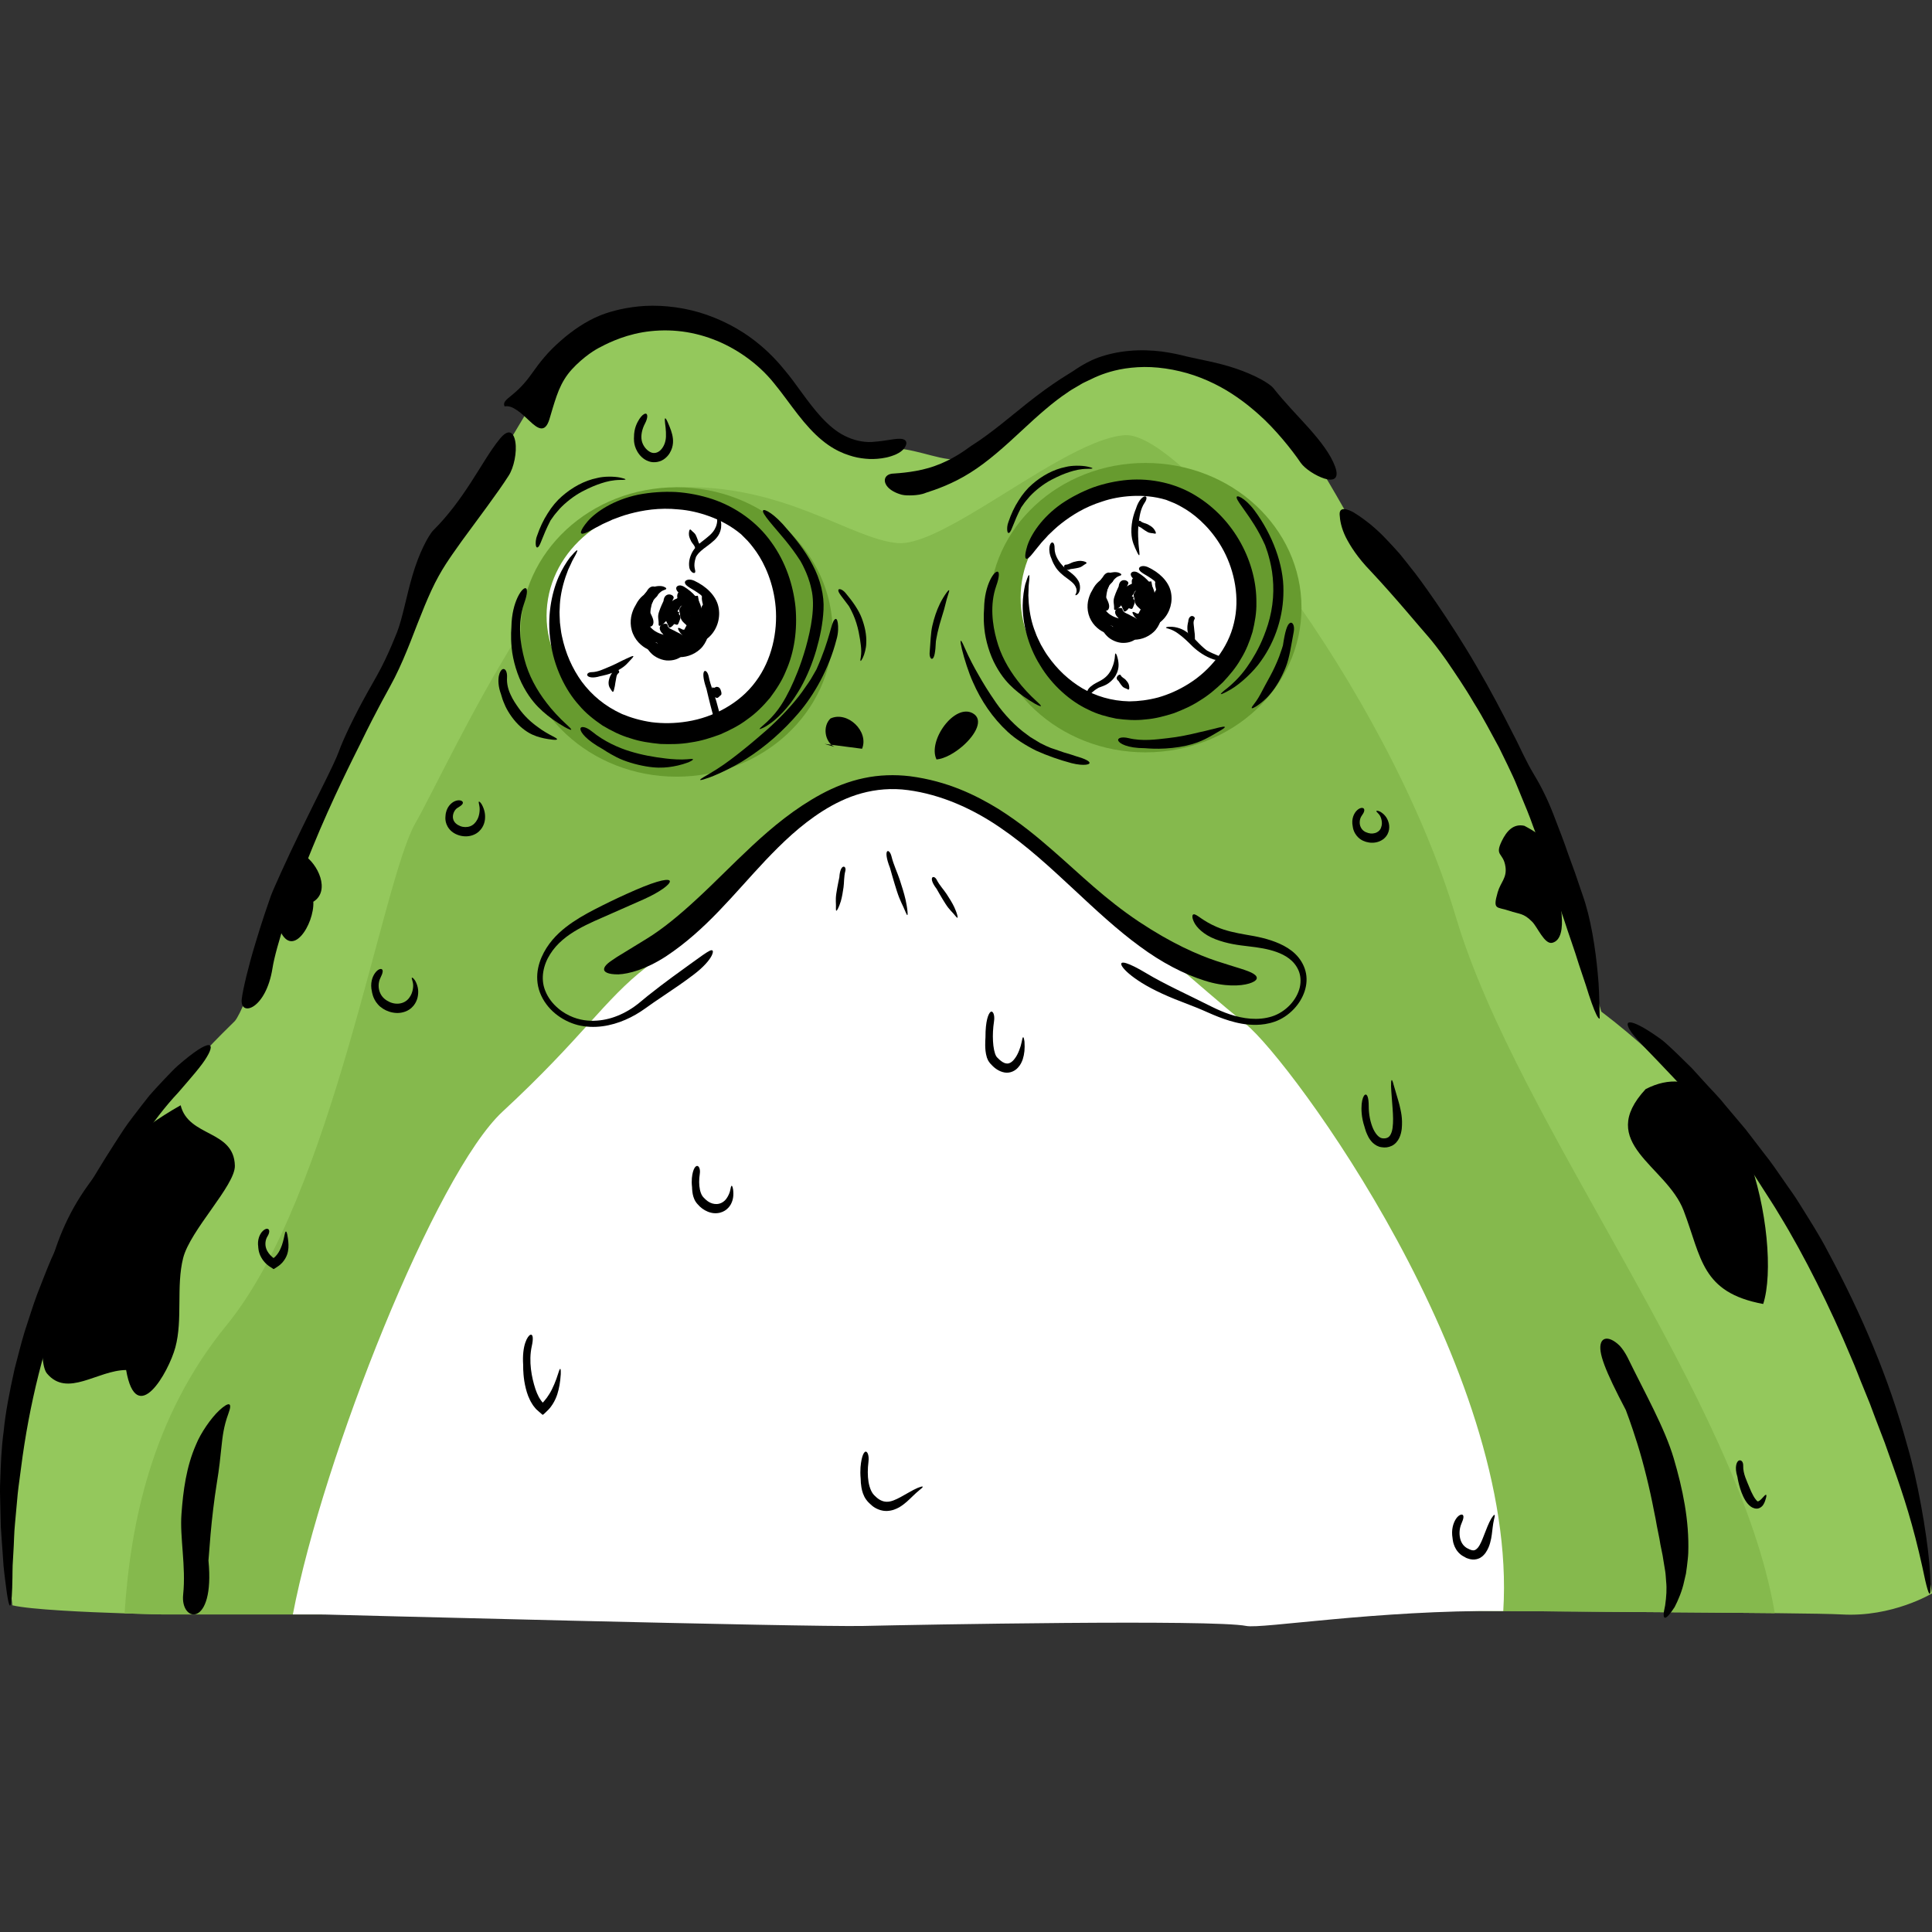 <?xml version="1.0" encoding="iso-8859-1"?>
<!-- Generator: Adobe Illustrator 22.1.0, SVG Export Plug-In . SVG Version: 6.00 Build 0)  -->
<svg version="1.1" id="_x31_" xmlns="http://www.w3.org/2000/svg" xmlns:xlink="http://www.w3.org/1999/xlink" x="0px" y="0px"
	 viewBox="0 0 512 512" style="enable-background:new 0 0 512 512;" xml:space="preserve">
<rect x="0" y="0" width="512" height="512" fill="#333333" stroke="none"/>
<g>
	<path style="fill:#94C85C;" d="M512,422.27c0,0-10.461,6.351-23.88,5.575c-2.421-0.135-8.847-0.254-17.783-0.344
		c-17.828-0.194-45.714-0.343-71.955-0.568c-33.355-0.284-64.05-0.687-68.1-1.509c-8.802-1.764-86.54-0.344-101.425,0
		c-14.899,0.344-143.596,2.421-143.596,2.421H43.148c0,0-4.304-0.09-10.132-0.284c-10.177-0.328-25.046-1.001-29.738-2.137
		c-1.718-13.584-2.824-53.499,13.106-90.531c15.945-37.032,44.548-62.795,45.863-64.319c1.315-1.539,4.468-8.712,8.025-20.682
		c3.541-11.97,28.812-68.129,34.475-74.691c5.649-6.545,5.276-18.515,7.816-23.775c2.541-5.246,15.527-22.327,15.527-22.327
		s14.555-26.361,20.144-32.608c5.589-6.261,19.98-11.536,33.011-11.761c13.031-0.223,28.289,17.635,33.534,24.853
		c5.245,7.202,12.404,9.951,20.339,9.264c6.082-0.522,13.031,2.914,17.813,2.914c1.449,0,2.705-0.328,3.676-1.166
		c4.154-3.616,30.052-20.383,35.372-23.7c5.32-3.303,14.87-1.824,14.87-1.824c28.483-0.238,40.901,25.256,51.422,43.413
		c10.685,10.758,44.384,52.812,66.097,129.608C497.624,323.685,512,422.27,512,422.27z"/>
	<path style="fill:#85B94D;" d="M470.336,427.501c-17.828-0.194-45.714-0.343-71.955-0.568c-33.355-0.284-64.05-0.687-68.1-1.509
		c-8.802-1.764-86.54-0.344-101.425,0c-14.899,0.344-143.596,2.421-143.596,2.421H43.148c0,0-4.304-0.09-10.132-0.284
		c1.54-23.597,7.069-51.945,27.094-76.453c28.125-34.446,41.075-117.487,49.967-132.955c8.877-15.466,40.837-87.972,69.231-89.019
		c28.379-1.032,46.068,13.684,58.546,14.79c5.021,0.448,13.196-3.93,22.207-9.385c13.39-8.114,28.633-18.604,38.062-19.217
		c15.781-1.017,69.624,66.978,87.736,127.8C402.132,297.803,460.817,370.953,470.336,427.501z"/>
	<ellipse style="fill:#679B2F;" cx="179.307" cy="167.481" rx="41.355" ry="38.347"/>
	<ellipse style="fill:#679B2F;" cx="303.553" cy="161.034" rx="41.355" ry="38.347"/>
	<ellipse style="fill:#FFFFFF;" cx="177.559" cy="163.191" rx="32.71" ry="29.362"/>
	<ellipse style="fill:#FFFFFF;" cx="301.266" cy="158.429" rx="30.798" ry="29.227"/>
	<path style="fill:#FFFFFF;" d="M398.381,426.933c-33.355-0.284-64.05,4.781-68.1,3.96c-8.802-1.764-86.54-0.344-101.425,0
		c-14.899,0.344-143.596-3.048-143.596-3.048h-7.652c8.025-41.843,37.868-116.862,55.577-133.255
		c21.295-19.712,26.959-29.679,38.107-38.272c11.163-8.593,39.437-50.779,69.31-48.194c29.873,2.586,42.052,25.749,52.827,33.085
		c10.775,7.338,22.625,18.725,36.852,30.307C341.998,281.065,402.446,362.614,398.381,426.933z"/>
	<path d="M171.374,248.781c-3.212,1.969-5.916,3.626-7.887,4.835c-0.978,0.679-1.801,1.172-2.389,1.684
		c-0.587,0.511-0.944,1.001-1.006,1.43c-0.13,0.843,0.953,1.511,3.789,1.49c2.77-0.121,7.265-1.311,12.586-4.753
		c10.746-7.125,17.81-16.349,26.449-25.512c4.336-4.542,9.116-9.233,15.218-13.099c3.048-1.909,6.436-3.597,10.225-4.633
		c3.78-1.032,7.954-1.424,12.305-0.831c8.752,1.175,17.076,4.93,24.261,9.836c7.232,4.911,13.532,10.789,19.53,16.363
		c5.986,5.593,11.73,10.923,17.564,15.178c5.789,4.295,11.748,7.392,17.186,9.096c5.325,1.724,9.574,1.451,11.802,0.789
		c2.269-0.684,2.657-1.655,1.195-2.586c-1.462-0.934-4.754-1.713-9.812-3.388c-5.063-1.689-11.853-4.653-20.484-10.372
		c-9.241-6.18-15.204-12.233-23.075-19.08c-3.943-3.431-8.373-7.148-14.264-10.869c-5.914-3.61-13.415-7.354-23.438-8.654
		c-4.01-0.471-8.181-0.355-12.183,0.502c-4.008,0.841-7.808,2.358-11.291,4.236c-6.984,3.771-12.921,8.697-18.253,13.645
		c-5.327,4.958-10.089,9.895-14.736,14.161C180.047,242.525,175.597,246.198,171.374,248.781z"/>
	<path d="M221.085,197.91c-2.571-1.41-3.114-5.463-1.004-7.5c4.51-2.093,10.268,3.421,8.375,8.017
		c-3.312-0.43-6.624-0.861-9.936-1.289"/>
	<path d="M257.806,189.033c-4.826-2.714-12.033,7.253-9.619,12.235c2.166-0.205,4.86-1.719,7.04-3.647
		C258.594,194.642,260.735,190.68,257.806,189.033z"/>
	<path d="M337.543,102.964c3.034,3.827,6.401,7.227,9.439,10.626c3.004,3.398,5.633,6.775,6.855,10.115
		c1.188,3.356-0.594,3.825-2.87,3.115c-2.274-0.732-5.105-2.536-6.271-4.18c-2.26-3.374-6.843-9.046-11.023-12.73
		c-1.035-0.924-3.597-3.224-7.282-5.61c-3.673-2.38-8.516-4.699-13.681-5.901c-2.565-0.619-5.173-0.989-7.647-1.108
		c-2.477-0.116-4.806,0.065-6.848,0.36c-4.097,0.623-6.94,1.871-7.975,2.321c-0.521,0.248-1.486,0.707-2.792,1.327
		c-0.664,0.288-1.351,0.771-2.144,1.211c-0.785,0.461-1.654,0.936-2.521,1.583c-3.581,2.355-7.728,6.016-12.023,10.033
		c-4.294,3.995-8.935,8.224-13.635,11.151c-4.682,2.963-9.207,4.5-11.7,5.295c-1.236,0.52-2.437,0.628-3.529,0.693
		c-1.092,0.041-2.088,0.042-2.945-0.166c-1.716-0.471-2.937-1.209-3.651-1.99c-1.422-1.563-0.922-3.304,1.08-3.579
		c2.03-0.138,6.998-0.447,11.385-2.057c4.417-1.529,8.165-4.254,9.129-4.971c0.474-0.381,2.259-1.411,4.608-3.165
		c2.37-1.71,5.313-4.102,8.371-6.584c3.039-2.492,6.263-4.977,9.097-6.912c2.816-1.967,5.281-3.323,6.488-4.218
		c1.261-0.8,3.142-1.969,5.569-2.859c2.423-0.875,5.311-1.527,8.257-1.785c2.945-0.271,5.932-0.155,8.57,0.17
		c2.636,0.362,4.927,0.872,6.575,1.309c3.292,0.795,8.466,1.61,13.198,3.25C332.316,99.302,336.433,101.512,337.543,102.964z"/>
	<path d="M114.894,140.471c3.941-3.913,7.154-8.384,9.936-12.681c2.793-4.295,5.073-8.343,7.527-11.368
		c2.414-3.04,3.8-1.936,4.222,0.727c0.43,2.647-0.369,6.772-1.801,8.938c-2.783,4.399-8.326,11.691-12.395,17.278
		c-0.498,0.702-1.359,1.922-2.492,3.524c-0.548,0.799-1.18,1.719-1.795,2.681c-0.614,0.945-1.239,2.003-1.875,3.147
		c-2.561,4.581-4.897,10.825-7.419,17.295c-1.276,3.224-2.646,6.485-4.185,9.534c-1.618,3.145-3.049,5.587-4.313,8.037
		c-2.529,4.774-4.312,8.467-4.962,9.807c-1.319,2.661-7.322,14.412-12.538,27.223c-5.318,12.763-9.75,26.537-10.593,31.974
		c-0.864,5.428-2.996,8.676-4.897,9.994c-1.905,1.31-3.556,0.645-3.244-1.889c0.303-2.529,1.782-8.683,3.543-14.485
		c1.717-5.818,3.64-11.301,4.143-12.731c0.5-1.433,4.116-9.53,8.21-17.914c4.069-8.403,8.624-17.077,9.821-20.4
		c1.192-3.328,4.134-9.456,7.499-15.503c1.7-3.031,3.455-5.996,4.77-8.807c1.339-2.802,2.391-5.351,3.128-7.214
		c1.49-3.739,2.511-9.74,4.169-15.291c0.815-2.767,1.838-5.43,2.873-7.548C113.229,142.753,114.158,141.203,114.894,140.471z"/>
	<path d="M133.728,107.708c2.068-0.484,4.576,1.936,6.682,3.916c2.087,1.974,4.013,3.26,5.179-0.482
		c0.548-1.827,1.189-4.114,1.928-6.205c0.739-2.124,1.677-4.05,2.981-5.784c1.279-1.69,3.025-3.294,4.516-4.492
		c1.502-1.203,2.834-2.013,3.614-2.43c1.547-0.812,5.834-3.16,11.628-4.164c2.879-0.492,6.109-0.663,9.348-0.35
		c3.239,0.3,6.462,1.092,9.324,2.182c5.757,2.146,11.863,6.247,16.179,11.64c2.229,2.702,4.265,5.649,6.359,8.32
		c2.077,2.678,4.254,5.072,6.374,6.803c2.14,1.783,4.141,2.839,5.842,3.52c1.724,0.67,3.185,1.061,4.599,1.252
		c1.407,0.199,2.751,0.279,4.248,0.15c1.484-0.126,3.156-0.38,5.025-1.227c1.883-0.862,2.567-2.107,2.634-2.816
		c0.073-0.737-0.476-1.115-1.245-1.23c-0.764-0.085-1.751,0.011-2.945,0.214c-1.216,0.183-2.754,0.445-5.013,0.608
		c-2.262,0.103-4.806-0.458-7.102-1.618c-2.292-1.115-4.352-2.935-6.211-4.937c-3.699-4.031-6.562-8.747-9.659-12.409
		c-1.503-1.853-4.207-4.986-8.119-7.97c-3.879-3.018-9.033-5.765-14.553-7.401c-5.516-1.63-11.352-2.088-16.159-1.587
		c-4.814,0.479-8.508,1.706-10.271,2.437c-3.559,1.454-7.13,3.864-10.212,6.567c-1.524,1.327-3.054,2.821-4.359,4.35
		c-1.319,1.527-2.444,3.092-3.446,4.493c-1.982,2.818-3.898,4.576-5.358,5.745C134.091,105.978,133.214,106.656,133.728,107.708z"/>
	<path d="M358.843,135.87c3.015,1.86,5.975,4.299,8.491,6.985c1.281,1.323,2.5,2.663,3.639,3.959
		c1.098,1.33,2.101,2.626,3.023,3.801c1.931,2.28,10.209,13.703,17.353,26.036c3.608,6.144,6.925,12.505,9.577,17.747
		c1.387,2.591,2.422,4.994,3.414,6.871c0.949,1.897,1.774,3.313,2.272,4.15c2.021,3.336,3.876,7.119,5.747,12.199
		c0.981,2.523,2.078,5.328,3.18,8.578c0.587,1.612,1.209,3.325,1.872,5.147c0.628,1.838,1.293,3.788,2.002,5.864
		c2.143,5.979,3.427,14.23,4.017,20.908c0.359,3.331,0.345,6.313,0.439,8.424c0.042,2.115,0.066,3.395,0.066,3.395
		c-0.407,0.154-1.178-1.477-2.123-4.126c-0.472-1.325-0.988-2.904-1.523-4.643c-0.578-1.728-1.208-3.615-1.862-5.571
		c-1.192-3.927-2.724-8.05-3.907-11.772c-1.257-3.703-2.432-6.942-2.995-9.113c-1.275-4.294-3.146-10.299-5.252-15.781
		c-0.97-2.772-2.068-5.385-3.01-7.649c-0.953-2.26-1.68-4.205-2.297-5.481c-0.587-1.289-1.939-4.138-3.714-7.711
		c-1.928-3.497-4.122-7.803-6.671-11.849c-2.402-4.13-5.093-8.019-7.207-11.146c-2.169-3.093-3.95-5.307-4.615-6.069
		c-2.685-3.031-8.905-10.623-15.578-17.737c-3.391-3.507-5.308-6.524-6.545-8.944c-1.193-2.454-1.534-4.456-1.617-5.945
		C354.84,133.406,358.843,135.87,358.843,135.87z"/>
	<path d="M170.563,238.34c8.669-3.875,10.616-8.02-2.194-2.463c-3.261,1.415-6.096,2.759-8.771,4.1
		c-2.663,1.34-5.25,2.666-7.788,4.384c-2.509,1.716-5.063,3.827-7.006,6.893c-0.956,1.525-1.779,3.278-2.193,5.285
		c-0.411,1.995-0.364,4.272,0.469,6.479c1.685,4.436,5.72,7.507,10.016,8.628c4.376,1.096,8.856,0.249,12.622-1.387
		c1.9-0.819,3.654-1.847,5.256-3.001c1.542-1.125,3.069-2.151,4.577-3.165c3.008-2.024,5.855-3.942,8.391-5.896
		c2.486-1.895,4.042-3.705,4.651-4.927c0.592-1.256,0.36-1.705-0.508-1.313c-0.849,0.403-2.428,1.548-5.095,3.477
		c-2.665,1.948-6.452,4.592-11.347,8.487c-0.649,0.536-1.263,1.042-1.847,1.525c-0.548,0.461-1.088,0.875-1.617,1.257
		c-1.059,0.761-2.091,1.355-3.096,1.852c-2.011,0.988-3.936,1.581-6.051,1.84c-2.105,0.239-4.471,0.205-7.114-0.803
		c-1.316-0.513-2.719-1.263-4.046-2.413c-1.329-1.134-2.615-2.666-3.398-4.679c-1.293-3.228-0.463-6.859,1.335-9.655
		c1.79-2.858,4.467-4.923,7.301-6.538c2.842-1.618,5.874-2.848,8.82-4.156C164.871,240.853,167.745,239.584,170.563,238.34z"/>
	<path d="M322.432,245.641c-1.795-0.768-3.089-1.582-4.059-2.239c-0.957-0.659-1.61-1.164-2.035-1.094
		c-0.377,0.041-0.568,0.719,0.098,2.079c0.638,1.337,2.454,3.28,5.641,4.509c3.218,1.241,6.157,1.586,8.816,1.894
		c2.594,0.297,5.038,0.655,7.394,1.491c2.308,0.832,4.679,2.215,5.833,4.881c0.557,1.301,0.706,2.875,0.341,4.495
		c-0.379,1.612-1.266,3.251-2.601,4.664c-1.343,1.409-3.011,2.493-4.82,3.057c-1.819,0.574-3.749,0.724-5.615,0.586
		c-3.757-0.286-7.261-1.653-10.421-3.231c-6.474-3.259-12.478-5.958-17.265-8.842c-4.657-2.791-7.255-3.574-6.455-1.953
		c0.422,0.789,1.74,2.176,4.312,3.895c2.558,1.73,6.416,3.709,11.651,5.686c2.801,1.066,4.952,1.932,6.868,2.798
		c1.962,0.873,3.738,1.584,5.738,2.194c1.998,0.588,4.243,1.126,7.156,1.085c1.455-0.04,3.061-0.237,4.812-0.848
		c1.759-0.613,3.542-1.724,5.118-3.401c2.472-2.634,3.987-6.427,3.025-10.014c-0.466-1.752-1.441-3.3-2.678-4.51
		c-1.243-1.205-2.701-2.059-4.167-2.726c-2.944-1.317-6.004-1.915-8.865-2.385C327.444,247.227,324.754,246.659,322.432,245.641z"/>
	<path d="M196.404,141.587c-2.65-2.22-5.558-3.721-8.377-4.756c-2.826-1.029-5.589-1.635-8.174-1.83
		c-5.176-0.531-9.545,0.233-12.983,1.152c-1.738,0.451-3.213,1.05-4.551,1.54c-1.257,0.628-2.455,1.043-3.36,1.594
		c-1.917,0.957-3.133,1.732-3.949,2.008c-1.612,0.585-1.385-0.636,0.743-3.159c2.135-2.448,6.786-5.652,13.373-7.036
		c3.286-0.634,6.623-0.87,9.938-0.715c3.314,0.21,6.583,0.852,9.719,1.881c6.251,2.096,11.884,6.143,15.61,11.4
		c3.796,5.212,5.818,11.322,6.434,17.271c0.517,5.963-0.305,11.858-2.547,16.89c-1.018,2.555-2.551,4.888-4.205,7.098
		c-1.773,2.119-3.732,4.105-5.988,5.68c-2.187,1.68-4.658,2.895-7.146,3.995c-2.546,0.953-5.153,1.775-7.841,2.15
		c-2.671,0.487-5.398,0.507-8.101,0.409c-2.696-0.262-5.4-0.641-7.983-1.521c-2.615-0.759-5.073-2.006-7.406-3.41
		c-2.248-1.543-4.424-3.243-6.158-5.336c-3.653-4.013-6.667-10.265-7.525-16.697c-1.024-6.43,0.184-12.874,2.093-17.255
		c0.97-2.204,2.073-3.911,2.947-5.113c0.967-1.144,1.624-1.837,1.895-1.971c0.27-0.135,0.156,0.288-0.423,1.372
		c-0.281,0.548-0.735,1.226-1.133,2.194c-0.22,0.469-0.465,0.991-0.734,1.565c-0.237,0.587-0.452,1.248-0.716,1.952
		c-0.945,2.854-1.478,5.616-1.524,8.24c-0.126,1.304,0.039,2.577,0.057,3.807c0.166,1.224,0.26,2.424,0.522,3.571
		c0.96,4.599,2.747,8.604,5.298,12.135c2.611,3.491,6.051,6.448,10.646,8.535c2.335,0.973,4.929,1.737,7.826,2.161
		c2.903,0.368,6.095,0.367,9.495-0.194c6.789-1.076,13.828-4.741,18.087-10.566c4.352-5.787,5.824-13.307,5.309-19.636
		c-0.529-6.402-2.92-11.568-5.125-14.745c-1.125-1.581-2.113-2.784-2.89-3.504C196.81,141.996,196.404,141.587,196.404,141.587z"/>
	<path d="M172.387,162.483c0.37,0.786,0.618,1.307,0.722,1.79c0.106,0.473,0.089,0.891-0.057,1.227
		c-0.241,0.683-1.245,0.865-1.816-0.122c-0.506-0.953-0.959-1.879-1.249-2.862c-0.288-0.975-0.389-2.005-0.17-2.891
		c0.417-1.78,1.65-3.323,3.244-3.99c0.792-0.365,2.116-0.451,2.854-0.155c0.752,0.288,0.92,0.649,0.158,0.854
		c-0.767,0.253-1.189,0.68-1.569,1.095c-0.378,0.427-0.732,0.861-1.212,1.49c-0.489,0.629-0.834,1.462-0.919,2.226
		C172.285,161.901,172.387,162.483,172.387,162.483z"/>
	<path d="M183.167,160.832l-0.092-0.256l-0.132-0.205c-0.075-0.202-0.746-0.406-0.865-0.733c-0.189-0.311-0.176-0.675,0.009-0.967
		c0.137-0.155,0.129-0.254,0.501-0.389c0.322-0.126,0.733-0.23,1.154-0.277c0.407-0.042,0.806-0.085,1.203-0.127
		c0.077,0.419,0.154,0.835,0.23,1.248l0.225,1.227c0.092,0.455,0.09,0.572,0.143,0.87c0.149,1.017,0.218,2.018,0.079,2.885
		c-0.286,1.718-0.891,3.421-2.008,4.772c-0.549,0.685-1.605,1.496-2.386,1.796c-0.792,0.303-1.213,0.218-0.673-0.553
		c1.002-1.625,0.912-2.52,1.682-4.451c0.358-0.989,0.669-2.186,0.796-3.155C183.168,161.551,183.167,160.832,183.167,160.832z"/>
	<path d="M175.587,167.902c-0.609-0.528-0.795-1.151-0.742-1.586c0.06-0.45,0.346-0.732,0.656-0.874
		c0.649-0.259,1.397-0.179,1.4,0.192c0.063,0.895,1.139,1.147,1.62,1.419c0.533,0.328,1.086,0.538,1.69,0.866
		c0.299,0.187,0.821,0.499,1.279,0.753c0.442,0.251,0.79,0.526,0.245,0.835c-1.072,0.531-1.74,1.129-3.311,0.689
		c-0.772-0.251-1.556-0.79-2.063-1.31C175.852,168.36,175.587,167.902,175.587,167.902z"/>
	<path d="M169.112,161.786c0.29-1.733,1.221-2.81,1.978-3.273c0.777-0.478,1.378-0.411,1.677-0.205
		c0.579,0.471,0.381,1.343-0.329,1.917c-0.756,0.654-1.128,1.713-1.141,2.663c-0.02,0.966,0.269,1.794,0.557,2.433
		c0.562,1.296,1.872,2.204,3.418,2.714c0.763,0.287,2.065,0.51,3.014,0.435c0.915-0.068,1.558-0.034,0.423,0.763
		c-1.178,0.697-2.168,0.994-3.252,1.111c-1.076,0.09-2.353,0-3.889-1.02c-0.756-0.517-1.474-1.268-1.957-2.143
		c-0.491-0.872-0.729-1.819-0.801-2.637c-0.066-0.823,0.027-1.519,0.114-2.001C169.029,162.063,169.112,161.786,169.112,161.786z"/>
	<path d="M175.829,159.289c0.263-2.81,3.237-1.648,2.62-0.634c-0.617,1.014-0.403,2.283-0.675,3.163
		c-0.272,0.878-0.544,1.758-1.093,2.552c-0.548,0.794-2.199,2.208-2.136,1.025c0.064-1.185-0.354-1.796,0.054-3.115
		C175.008,160.961,175.829,159.289,175.829,159.289z"/>
	<path d="M176.819,161.238c-0.482-2.133,2.692-1.812,2.362-0.947c-0.33,0.864,0.208,1.77,0.176,2.473
		c-0.032,0.702-0.064,1.405-0.386,2.094c-0.322,0.689-1.543,2.04-1.792,1.149c-0.249-0.891-0.811-1.27-0.763-2.322
		C176.465,162.63,176.819,161.238,176.819,161.238z"/>
	<path d="M180.951,159.36c-1.88,0.528-1.736-2.655-0.867-2.34c0.317,0.116,0.609,0.113,0.945,0.064
		c0.572-0.064,1.17-0.129,1.713-0.189c0.19,0.287,0.374,0.595,0.519,0.909c0.344,0.746,0.417,0.905,0.537,1.25
		c0.108,0.321,0.184,0.659,0.193,1.025c0.02,0.733-0.468,2.443-1.084,1.799c-0.616-0.644-1.283-0.709-1.706-1.627l-0.153-0.362
		l-0.085-0.262l0.055-0.121L180.951,159.36z"/>
	<path d="M182.064,158.953c-0.874-0.781-1.544-1.234-2.01-1.664c-0.466-0.427-0.753-0.807-0.83-1.178
		c-0.217-0.715,0.757-1.389,2.014-0.655c1.179,0.722,2.23,1.558,3.076,2.569c0.848,0.996,1.438,2.212,1.571,3.377
		c0.273,2.306-0.576,4.669-2.279,6.122c-0.23,0.194-0.427,0.329-0.788,0.562c-0.402,0.24-0.812,0.443-1.198,0.596l-0.28,0.109
		l-0.258-0.209c-0.166-0.161-0.318-0.308-0.456-0.461c-0.29-0.313-0.477-0.557-0.583-0.745c-0.505-0.802-0.581-1.301,0.456-0.742
		l0.358,0.184l0.2,0.065l0.296-0.023l0.165-0.293c0.029-0.078,0.027-0.152,0.166-0.332c0.377-0.644,0.729-1.314,1.09-2.357
		c0.376-1.051,0.42-2.344,0.091-3.31C182.565,159.584,182.064,158.953,182.064,158.953z"/>
	<path d="M185.253,164.046c0.213-1.209,0.311-2.055,0.494-2.692c0.178-0.632,0.419-1.056,0.731-1.27
		c0.59-0.463,1.535,0.143,1.44,1.524c-0.223,2.593-0.786,5.298-2.314,6.982c-1.468,1.651-3.563,2.728-5.699,2.82
		c-1.073,0.078-2.652-0.306-3.458-0.864c-0.819-0.557-0.966-0.978,0.111-0.864c1.097,0.064,1.851-0.187,2.584-0.461
		c0.733-0.288,1.469-0.606,2.5-1.149c1.04-0.539,2.06-1.441,2.689-2.348C184.965,164.825,185.253,164.046,185.253,164.046z"/>
	<path d="M171.004,170.86c-0.879-1.4-0.922-2.727-0.7-3.53c0.227-0.826,0.684-1.177,1.04-1.237c0.738-0.072,1.237,0.655,1.118,1.522
		c-0.101,0.947,0.309,1.92,0.893,2.604c0.589,0.702,1.304,1.128,1.902,1.442c1.195,0.645,2.688,0.647,4.186,0.279
		c0.756-0.155,1.926-0.606,2.688-1.098c0.739-0.473,1.299-0.722,0.743,0.455c-0.627,1.121-1.257,1.855-2.056,2.503
		c-0.806,0.624-1.852,1.208-3.577,1.24c-1.737,0.07-3.746-0.878-4.777-2.019c-0.538-0.556-0.896-1.11-1.129-1.508
		C171.128,171.103,171.004,170.86,171.004,170.86z"/>
	<path d="M168.529,160.223c0.998-2.018,2.507-3.014,3.582-3.354c1.104-0.35,1.797-0.13,2.068,0.139
		c0.278,0.275,0.201,0.667-0.057,1.001c-0.271,0.318-0.691,0.663-1.313,0.942c-1.244,0.623-2.155,1.863-2.571,3.121
		c-0.43,1.273-0.405,2.512-0.23,3.509c0.318,2.014,1.902,3.708,3.901,4.743c0.981,0.562,2.701,1.079,3.938,1.095
		c1.197,0.015,1.944,0.119,0.293,0.823c-1.687,0.562-3.017,0.608-4.396,0.422c-1.361-0.225-2.912-0.717-4.528-2.415
		c-0.79-0.854-1.461-1.992-1.794-3.216c-0.342-1.221-0.341-2.466-0.168-3.499c0.181-1.036,0.524-1.868,0.79-2.436
		C168.336,160.537,168.529,160.223,168.529,160.223z"/>
	<path d="M171.339,156.819c0.787-1.639,2.014-1.594,2.483-1.124c0.514,0.481,0.674,1.24,0.234,1.462
		c-0.977,0.528-1.005,1.806-1.209,2.516c-0.237,0.764-0.339,1.53-0.537,2.365c-0.125,0.416-0.333,1.11-0.497,1.661
		c-0.174,0.536-0.411,0.916-0.8,0.339c-0.703-1.151-1.402-1.729-1.292-3.514c0.086-0.887,0.441-1.869,0.835-2.569
		C170.954,157.255,171.339,156.819,171.339,156.819z"/>
	<path d="M177.635,162.661c-0.23-0.879,0.591-1.105,1.234-0.895c0.661,0.197,1.302,0.543,1.133,0.629
		c-0.364,0.279,0.226,0.65,0.272,0.825c0.049,0.228,0.112,0.414-0.004,0.773c-0.072,0.188-0.22,0.577-0.359,0.944
		c-0.14,0.37-0.292,0.727-0.609,0.619c-0.601-0.22-1.284-0.16-1.631-0.957c-0.16-0.398-0.199-0.904-0.162-1.287
		C177.546,162.925,177.635,162.661,177.635,162.661z"/>
	<path d="M186.663,161.786c-0.254-1.172-0.509-1.953-0.61-2.591c-0.105-0.632-0.082-1.112,0.096-1.447
		c0.301-0.688,1.448-0.58,1.975,0.745c0.46,1.281,0.803,2.557,0.91,3.846c0.107,1.279-0.046,2.567-0.527,3.602
		c-0.938,2.091-2.838,3.677-4.96,4.153c-1.062,0.28-2.718,0.129-3.583-0.349c-0.879-0.473-1.043-0.877,0.019-0.87
		c1.081-0.055,1.78-0.421,2.437-0.807c0.655-0.401,1.301-0.841,2.147-1.576c0.859-0.732,1.55-1.834,1.832-2.867
		C186.689,162.599,186.663,161.786,186.663,161.786z"/>
	<path d="M185.777,157.713c-1.244-0.976-2.226-1.475-2.922-1.918c-0.697-0.434-1.136-0.787-1.294-1.156
		c-0.157-0.365-0.018-0.704,0.422-0.901c0.434-0.215,1.167-0.207,1.962,0.14c1.561,0.734,2.965,1.667,4.11,2.831
		c1.138,1.156,1.988,2.56,2.304,3.969c0.679,2.829-0.22,5.874-2.126,7.831c-0.921,1.033-2.78,2.01-4.014,2.091
		c-1.242,0.09-1.654-0.17-0.412-0.768c1.22-0.694,1.812-1.525,2.331-2.37c0.503-0.862,0.969-1.798,1.355-3.237
		c0.406-1.446,0.233-3.183-0.371-4.466c-0.29-0.637-0.638-1.149-0.898-1.504C185.943,157.915,185.777,157.713,185.777,157.713z"/>
	<path d="M185.907,166.344c0.899-2.51,1.753-3.718,2.545-3.783c0.743-0.09,1.237,0.817,0.7,1.979
		c-0.539,1.154-0.953,2.388-1.536,3.553c-0.562,1.159-1.377,2.27-2.34,2.948c-0.956,0.684-2.109,1.208-3.383,1.317
		c-1.239,0.139-2.695-0.277-3.61-1.116c-0.477-0.406-0.952-1.041-1.208-1.747c-0.266-0.702-0.29-1.457-0.13-1.971
		c0.156-0.52,0.43-0.782,0.578-0.794c0.177-0.008,0.206,0.21,0.284,0.693c0.229,0.979,0.898,1.442,1.51,1.744
		c0.32,0.147,0.655,0.254,1.01,0.321c0.347,0.063,0.711,0.088,1.242,0.029c1.021-0.083,2.284-0.787,3.08-1.589
		C185.446,167.144,185.907,166.344,185.907,166.344z"/>
	<path d="M181.653,159.584c0.342-0.704,0.896-1.025,1.323-1.066c0.442-0.038,0.774,0.184,0.975,0.458
		c0.385,0.58,0.49,1.32,0.167,1.38c-0.369,0.086-0.591,0.435-0.674,0.786c-0.099,0.349-0.085,0.694-0.158,0.96
		c-0.152,0.546-0.195,1.074-0.34,1.685c-0.095,0.311-0.247,0.861-0.35,1.358c-0.105,0.479-0.25,0.898-0.707,0.505
		c-0.829-0.797-1.603-1.25-1.634-2.833c0.019-0.785,0.314-1.659,0.67-2.264C181.286,159.944,181.653,159.584,181.653,159.584z"/>
	<path d="M181.068,160.012c0.085-1.446,2.874,0.095,2.366,0.456s-0.242,1.118-0.443,1.512c-0.2,0.395-0.4,0.789-0.859,1.053
		c-0.458,0.264-1.893,0.528-1.9-0.096c-0.008-0.624-0.424-1.084-0.123-1.675C180.408,160.671,181.068,160.012,181.068,160.012z"/>
	<path d="M179.324,158.643c0.542-0.44,1.136-0.452,1.484-0.272c0.362,0.189,0.508,0.548,0.529,0.885
		c0.005,0.693-0.217,1.392-0.405,1.275c-0.249-0.119-0.505,0.049-0.645,0.274c-0.153,0.218-0.216,0.473-0.337,0.621
		c-0.254,0.308-0.426,0.621-0.757,0.96c-0.187,0.166-0.528,0.496-0.8,0.869c-0.268,0.352-0.536,0.699-0.829,0.259
		c-0.504-0.857-1.072-1.527-0.553-2.831c0.286-0.632,0.843-1.221,1.357-1.563C178.886,158.775,179.324,158.643,179.324,158.643z"/>
	<path d="M183.94,167.226c0.396-1.136,0.575-1.938,0.813-2.541c0.229-0.598,0.488-1.006,0.811-1.208
		c0.602-0.45,1.55,0.227,1.329,1.658c-0.258,1.356-0.631,2.639-1.224,3.807c-0.587,1.159-1.415,2.182-2.394,2.805
		c-1.95,1.276-4.462,1.537-6.501,0.717c-1.047-0.373-2.335-1.459-2.766-2.358c-0.445-0.905-0.339-1.327,0.522-0.696
		c0.915,0.587,1.702,0.688,2.463,0.747c0.769,0.042,1.554,0.046,2.666-0.095c1.122-0.13,2.297-0.68,3.087-1.408
		C183.537,167.938,183.94,167.226,183.94,167.226z"/>
	<path d="M185.631,167.348c0.28-1.232,0.388-2.099,0.573-2.753c0.178-0.647,0.408-1.086,0.715-1.312
		c0.573-0.491,1.555,0.135,1.455,1.592c-0.139,1.392-0.375,2.732-0.826,3.983c-0.447,1.242-1.126,2.383-1.994,3.163
		c-1.722,1.584-4.11,2.373-6.326,2.063c-1.123-0.117-2.668-0.841-3.355-1.592c-0.701-0.753-0.741-1.198,0.306-0.815
		c1.085,0.331,1.903,0.24,2.695,0.112c0.796-0.142,1.602-0.323,2.727-0.714c1.136-0.385,2.27-1.185,2.982-2.067
		C185.301,168.139,185.631,167.348,185.631,167.348z"/>
	<path d="M212.115,148.657c-2.776-4.324-5.403-7.098-7.093-9.137c-1.72-2.019-2.627-3.24-2.804-3.871
		c-0.394-1.237,2.162-0.083,5.221,3.248c2.994,3.361,5.895,6.879,7.902,10.784c2.061,3.853,3.113,8.12,2.9,11.916
		c-0.183,3.713-0.937,7.264-1.943,10.755c-1.033,3.478-2.397,6.862-4.189,10.023c-0.926,1.563-2.127,3.498-3.601,5.198
		c-1.451,1.708-3.049,3.253-4.46,4.198c-1.356,1.009-2.485,1.421-2.694,1.439c-0.257-0.046,0.359-0.512,1.958-1.948
		c3.134-2.981,4.594-5.737,6.049-8.607c1.385-2.926,2.75-6.113,4.187-11.086c1.393-4.984,2.566-11.023,1.467-15.465
		c-0.458-2.252-1.231-4.123-1.85-5.414c-0.306-0.649-0.553-1.165-0.756-1.503C212.219,148.843,212.115,148.657,212.115,148.657z"/>
	<path d="M135.527,166.17c0.055-3.54,0.827-6.069,1.558-7.688c0.746-1.628,1.473-2.38,1.918-2.568
		c0.925-0.341,0.824,1.423-0.09,3.952c-0.889,2.577-1.186,5.341-1.071,7.918c0.113,2.585,0.615,4.974,1.167,7.047
		c1.094,4.161,3.192,8.006,5.851,11.448c1.298,1.75,3.562,4.18,5.157,5.602c1.582,1.413,2.193,2.186-0.356,0.807
		c-2.494-1.46-4.157-2.679-5.813-4.141c-1.631-1.478-3.292-3.235-5.015-6.359c-1.743-3.12-2.915-7.188-3.23-10.423
		c-0.172-1.618-0.179-3.022-0.159-4.014C135.496,166.758,135.527,166.17,135.527,166.17z"/>
	<path d="M132.764,183.951c-0.759-2.047-0.76-3.708-0.573-4.793c0.222-1.095,0.645-1.649,0.986-1.817
		c0.744-0.31,1.286,0.724,1.19,2.244c-0.101,1.565,0.301,3.142,0.939,4.492c0.605,1.369,1.413,2.531,2.128,3.542
		c1.428,2.039,3.244,3.775,5.308,5.209c0.995,0.787,2.678,1.746,3.834,2.334c1.148,0.57,1.677,1.03-0.085,0.867
		c-1.749-0.199-2.998-0.465-4.29-0.903c-1.288-0.448-2.635-1.11-4.28-2.564c-1.641-1.462-3.128-3.576-3.982-5.38
		c-0.394-0.919-0.739-1.705-0.892-2.301C132.87,184.298,132.764,183.951,132.764,183.951z"/>
	<path d="M216.371,177.394c3.631-8.147,3.848-12.284,4.795-13.177c0.394-0.455,0.712-0.116,0.859,0.859
		c0.131,0.965,0.202,2.593-0.373,4.498c-1.967,7.66-5.928,14.633-10.006,19.374c-4.073,4.748-8.78,8.931-14.034,12.246
		c-2.581,1.732-6.777,3.783-9.485,4.798c-2.733,0.986-3.882,1.165-0.572-0.683c3.285-1.902,5.428-3.486,7.66-5.23
		c2.245-1.728,4.564-3.649,7.952-6.604c3.372-2.976,6.994-6.795,9.399-10.123c1.165-1.68,2.224-3.115,2.805-4.226
		C215.998,178.04,216.371,177.394,216.371,177.394z"/>
	<path d="M145.895,137.923c-2.257,4.373-2.642,6.627-3.318,7.072c-0.291,0.228-0.506,0.02-0.583-0.538
		c-0.06-0.551-0.065-1.475,0.349-2.518c0.719-2.106,1.653-4.125,2.802-5.895c1.111-1.793,2.415-3.349,3.766-4.515
		c2.676-2.34,5.889-4.161,9.394-4.862c1.73-0.451,4.43-0.44,6.027-0.106c1.609,0.35,2.169,0.641,0.083,0.623
		c-2.091,0.028-3.524,0.401-4.992,0.865c-1.469,0.478-2.99,1.087-5.156,2.217c-2.166,1.146-4.437,2.937-5.972,4.591
		c-0.729,0.857-1.386,1.583-1.758,2.168C146.135,137.589,145.895,137.923,145.895,137.923z"/>
	<path d="M309.05,132.473c-3.144-0.95-6.244-1.177-9.093-1.028c-2.853,0.156-5.493,0.658-7.824,1.452
		c-4.719,1.47-8.251,3.768-10.911,5.854c-1.349,1.043-2.415,2.117-3.401,3.046c-0.864,1.015-1.754,1.827-2.34,2.645
		c-1.317,1.551-2.09,2.684-2.7,3.229c-1.19,1.113-1.447-0.039-0.53-3.036c0.95-2.937,3.817-7.471,9.055-11.14
		c2.633-1.78,5.46-3.232,8.415-4.335c2.973-1.053,6.068-1.713,9.192-1.985c6.243-0.504,12.675,0.929,17.892,4.13
		c10.533,6.371,16.251,17.983,16.15,28.391c0.065,2.611-0.404,5.22-1.023,7.769c-0.758,2.513-1.728,4.981-3.11,7.197
		c-1.283,2.283-2.988,4.267-4.752,6.157c-1.869,1.783-3.838,3.475-6.047,4.805c-2.151,1.423-4.524,2.459-6.923,3.383
		c-2.453,0.776-4.955,1.455-7.541,1.651c-2.568,0.313-5.181,0.142-7.743-0.214c-2.539-0.508-5.075-1.18-7.372-2.362
		c-4.689-2.142-9.655-6.477-12.807-11.777c-3.296-5.233-4.645-11.314-4.614-15.853c0.025-2.288,0.35-4.192,0.667-5.566
		c0.416-1.363,0.733-2.212,0.918-2.43c0.187-0.218,0.244,0.194,0.144,1.358c-0.041,0.582-0.185,1.345-0.171,2.339
		c-0.018,0.492-0.037,1.038-0.058,1.64c0.012,0.601,0.072,1.26,0.103,1.974c0.241,2.846,0.807,5.458,1.746,7.768
		c0.376,1.185,0.996,2.236,1.472,3.304c0.601,1.007,1.132,2.021,1.79,2.924c2.556,3.661,5.611,6.492,9.159,8.625
		c3.583,2.073,7.692,3.372,12.487,3.481c2.402-0.023,4.953-0.324,7.642-1.035c2.674-0.763,5.461-1.954,8.222-3.713
		c5.528-3.475,10.309-9.305,11.855-15.984c1.641-6.681,0.12-13.798-2.692-19.136c-2.853-5.395-6.87-9.014-9.983-10.967
		c-1.574-0.96-2.886-1.643-3.833-1.982C309.558,132.679,309.05,132.473,309.05,132.473z"/>
	<path d="M293.19,158.446c0.715,1.424,0.904,2.174,0.632,2.867c-0.228,0.649-1.182,0.821-1.724-0.116
		c-0.481-0.906-0.911-1.786-1.187-2.72c-0.274-0.924-0.369-1.904-0.161-2.745c0.396-1.692,1.568-3.159,3.082-3.791
		c0.752-0.349,2.01-0.43,2.711-0.148c0.715,0.274,0.874,0.618,0.151,0.812c-0.729,0.241-1.13,0.645-1.491,1.041
		c-0.359,0.404-0.696,0.817-1.152,1.413c-0.464,0.598-0.792,1.39-0.873,2.117C293.093,157.893,293.19,158.446,293.19,158.446z"/>
	<path d="M303.431,156.878l-0.088-0.243l-0.126-0.196c-0.072-0.192-0.709-0.386-0.821-0.696c-0.181-0.297-0.168-0.641,0.008-0.919
		c0.13-0.147,0.122-0.241,0.476-0.37c0.306-0.119,0.697-0.218,1.096-0.262c0.387-0.041,0.767-0.081,1.143-0.121
		c0.073,0.398,0.146,0.792,0.218,1.187l0.214,1.165c0.087,0.432,0.086,0.543,0.136,0.826c0.142,0.967,0.208,1.917,0.075,2.74
		c-0.272,1.633-0.846,3.252-1.907,4.534c-0.522,0.65-1.526,1.423-2.267,1.706c-0.752,0.287-1.152,0.207-0.639-0.526
		c0.952-1.543,0.866-2.393,1.598-4.228c0.34-0.939,0.635-2.076,0.756-2.996C303.432,157.561,303.431,156.878,303.431,156.878z"/>
	<path d="M296.229,163.595c-0.578-0.5-0.755-1.092-0.704-1.506c0.057-0.427,0.328-0.696,0.623-0.83
		c0.616-0.246,1.327-0.171,1.33,0.183c0.059,0.849,1.082,1.089,1.539,1.348c0.505,0.311,1.032,0.512,1.604,0.823
		c0.284,0.178,0.78,0.473,1.215,0.715c0.42,0.238,0.751,0.5,0.233,0.79c-1.019,0.507-1.653,1.074-3.146,0.655
		c-0.733-0.238-1.478-0.75-1.96-1.243C296.481,164.03,296.229,163.595,296.229,163.595z"/>
	<path d="M290.079,157.784c0.275-1.646,1.16-2.67,1.878-3.108c0.739-0.455,1.31-0.391,1.594-0.197
		c0.549,0.448,0.362,1.278-0.313,1.822c-0.719,0.619-1.072,1.627-1.084,2.529c-0.02,0.919,0.255,1.705,0.53,2.311
		c0.533,1.23,1.778,2.094,3.247,2.578c0.725,0.272,1.962,0.484,2.864,0.414c0.869-0.067,1.48-0.033,0.403,0.725
		c-1.12,0.662-2.06,0.942-3.09,1.055c-1.022,0.085-2.236,0-3.695-0.968c-0.719-0.491-1.4-1.204-1.86-2.037
		c-0.466-0.828-0.693-1.728-0.761-2.505c-0.063-0.782,0.026-1.442,0.108-1.9C290.012,158.052,290.079,157.784,290.079,157.784z"/>
	<path d="M296.46,155.411c0.249-2.668,3.076-1.565,2.49-0.601c-0.586,0.962-0.384,2.169-0.641,3.004
		c-0.259,0.836-0.517,1.671-1.038,2.425c-0.521,0.755-2.089,2.099-2.029,0.975c0.06-1.126-0.337-1.706,0.051-2.96
		C295.679,157,296.46,155.411,296.46,155.411z"/>
	<path d="M297.4,157.264c-0.457-2.028,2.557-1.723,2.244-0.901c-0.313,0.823,0.198,1.682,0.168,2.349
		c-0.031,0.668-0.062,1.335-0.367,1.99c-0.306,0.655-1.467,1.939-1.703,1.092c-0.236-0.846-0.771-1.206-0.725-2.207
		C297.064,158.586,297.4,157.264,297.4,157.264z"/>
	<path d="M301.326,155.481c-1.785,0.5-1.649-2.523-0.824-2.225c0.301,0.111,0.579,0.106,0.898,0.06
		c0.542-0.06,1.112-0.122,1.626-0.179c0.181,0.272,0.355,0.566,0.493,0.864c0.327,0.709,0.397,0.859,0.51,1.188
		c0.103,0.305,0.175,0.624,0.184,0.973c0.019,0.696-0.444,2.321-1.029,1.71c-0.585-0.613-1.219-0.673-1.622-1.545l-0.145-0.344
		l-0.082-0.249l0.052-0.114L301.326,155.481z"/>
	<path d="M302.383,155.094c-0.83-0.743-1.467-1.172-1.91-1.581c-0.442-0.406-0.714-0.768-0.787-1.12
		c-0.207-0.68,0.719-1.318,1.913-0.623c1.121,0.686,2.119,1.482,2.921,2.441c0.805,0.945,1.367,2.099,1.493,3.206
		c0.259,2.192-0.547,4.436-2.165,5.815c-0.218,0.186-0.405,0.315-0.749,0.535c-0.382,0.228-0.772,0.422-1.138,0.567l-0.266,0.104
		l-0.245-0.199c-0.157-0.153-0.302-0.292-0.433-0.439c-0.275-0.297-0.453-0.528-0.554-0.706c-0.48-0.764-0.552-1.237,0.433-0.706
		l0.34,0.176l0.191,0.062l0.281-0.023l0.156-0.279c0.027-0.075,0.025-0.143,0.157-0.316c0.359-0.611,0.693-1.247,1.036-2.238
		c0.358-0.999,0.398-2.226,0.087-3.146C302.859,155.692,302.383,155.094,302.383,155.094z"/>
	<path d="M305.413,159.932c0.347-2.261,0.533-3.32,1.164-3.765c0.561-0.44,1.459,0.135,1.368,1.447
		c-0.212,2.464-0.746,5.035-2.199,6.633c-1.395,1.568-3.384,2.591-5.413,2.678c-1.02,0.075-2.52-0.29-3.286-0.82
		c-0.777-0.53-0.917-0.929,0.106-0.82c1.042,0.06,1.758-0.179,2.454-0.44c0.697-0.272,1.396-0.575,2.375-1.09
		c0.988-0.512,1.957-1.367,2.555-2.231C305.139,160.672,305.413,159.932,305.413,159.932z"/>
	<path d="M291.876,166.404c-0.835-1.33-0.876-2.59-0.664-3.353c0.215-0.786,0.649-1.118,0.988-1.177
		c0.701-0.067,1.175,0.623,1.061,1.447c-0.095,0.9,0.294,1.822,0.849,2.474c0.559,0.667,1.239,1.071,1.806,1.371
		c1.136,0.613,2.554,0.613,3.977,0.266c0.719-0.148,1.83-0.577,2.554-1.045c0.702-0.45,1.234-0.686,0.707,0.432
		c-0.596,1.066-1.194,1.762-1.953,2.378c-0.764,0.593-1.759,1.147-3.398,1.178c-1.65,0.067-3.559-0.835-4.537-1.92
		c-0.512-0.526-0.852-1.053-1.072-1.431C291.994,166.636,291.876,166.404,291.876,166.404z"/>
	<path d="M289.525,156.298c0.948-1.917,2.381-2.862,3.402-3.185c1.049-0.334,1.707-0.124,1.965,0.13
		c0.484,0.577-0.179,1.33-1.301,1.847c-1.182,0.59-2.048,1.77-2.442,2.965c-0.409,1.209-0.385,2.386-0.218,3.333
		c0.302,1.913,1.807,3.524,3.706,4.505c0.931,0.535,2.565,1.025,3.741,1.041c1.138,0.013,1.846,0.112,0.278,0.782
		c-1.603,0.533-2.866,0.579-4.176,0.401c-1.293-0.214-2.767-0.681-4.302-2.295c-0.751-0.812-1.388-1.892-1.704-3.054
		c-0.325-1.16-0.324-2.342-0.16-3.325c0.173-0.984,0.499-1.773,0.751-2.314C289.341,156.598,289.525,156.298,289.525,156.298z"/>
	<path d="M292.194,153.066c0.747-1.556,1.914-1.514,2.359-1.067c0.488,0.456,0.641,1.178,0.222,1.389
		c-0.927,0.502-0.954,1.714-1.147,2.389c-0.226,0.727-0.323,1.455-0.511,2.247c-0.116,0.391-0.314,1.05-0.473,1.578
		c-0.165,0.508-0.39,0.87-0.76,0.323c-0.667-1.094-1.332-1.643-1.227-3.339c0.082-0.841,0.419-1.776,0.794-2.44
		C291.828,153.48,292.194,153.066,292.194,153.066z"/>
	<path d="M298.175,158.615c-0.218-0.834,0.562-1.05,1.173-0.849c0.628,0.186,1.236,0.515,1.076,0.596
		c-0.346,0.264,0.215,0.618,0.258,0.784c0.047,0.217,0.107,0.393-0.004,0.733c-0.067,0.176-0.208,0.546-0.341,0.896
		c-0.134,0.35-0.278,0.691-0.579,0.588c-0.571-0.209-1.221-0.152-1.55-0.91c-0.152-0.378-0.189-0.857-0.155-1.222
		C298.09,158.867,298.175,158.615,298.175,158.615z"/>
	<path d="M306.752,157.783c-0.241-1.112-0.484-1.855-0.579-2.461c-0.1-0.6-0.078-1.056,0.091-1.375
		c0.286-0.652,1.376-0.551,1.876,0.709c0.438,1.217,0.764,2.428,0.865,3.654c0.101,1.214-0.044,2.438-0.5,3.423
		c-0.892,1.985-2.696,3.493-4.712,3.944c-1.009,0.266-2.582,0.122-3.405-0.331c-0.834-0.45-0.991-0.835,0.019-0.826
		c1.027-0.054,1.691-0.401,2.315-0.768c0.621-0.381,1.235-0.799,2.039-1.498c0.817-0.694,1.473-1.741,1.741-2.723
		C306.777,158.557,306.752,157.783,306.752,157.783z"/>
	<path d="M305.911,153.913c-1.182-0.926-2.115-1.4-2.776-1.82c-0.663-0.412-1.079-0.748-1.229-1.098
		c-0.359-0.66,0.693-1.392,2.265-0.722c1.482,0.696,2.817,1.582,3.904,2.689c1.081,1.097,1.888,2.432,2.189,3.77
		c0.645,2.688-0.21,5.579-2.02,7.44c-0.875,0.981-2.641,1.909-3.813,1.985c-1.18,0.085-1.571-0.16-0.391-0.73
		c1.159-0.658,1.721-1.447,2.214-2.251c0.478-0.818,0.921-1.706,1.287-3.074c0.386-1.374,0.222-3.023-0.352-4.242
		c-0.275-0.606-0.606-1.092-0.852-1.429C306.068,154.106,305.911,153.913,305.911,153.913z"/>
	<path d="M306.034,162.115c0.854-2.384,1.666-3.532,2.419-3.594c0.706-0.086,1.174,0.776,0.665,1.879
		c-0.513,1.097-0.905,2.269-1.46,3.375c-0.534,1.102-1.308,2.158-2.223,2.8c-0.909,0.652-2.004,1.149-3.213,1.253
		c-1.178,0.13-2.56-0.264-3.431-1.061c-0.453-0.386-0.903-0.989-1.146-1.661c-0.254-0.667-0.276-1.384-0.123-1.871
		c0.148-0.494,0.408-0.743,0.549-0.755c0.168-0.007,0.195,0.199,0.269,0.658c0.218,0.931,0.853,1.369,1.434,1.656
		c0.305,0.139,0.623,0.241,0.96,0.305c0.33,0.06,0.676,0.085,1.18,0.028c0.97-0.078,2.17-0.746,2.926-1.509
		C305.595,162.874,306.034,162.115,306.034,162.115z"/>
	<path d="M301.992,155.693c0.325-0.67,0.852-0.976,1.257-1.014c0.42-0.036,0.734,0.174,0.927,0.435
		c0.365,0.551,0.465,1.253,0.158,1.312c-0.751,0.21-0.686,1.204-0.791,1.658c-0.144,0.518-0.185,1.02-0.323,1.602
		c-0.09,0.295-0.234,0.817-0.332,1.289c-0.1,0.455-0.237,0.854-0.672,0.479c-0.787-0.758-1.523-1.187-1.552-2.691
		c0.018-0.746,0.298-1.576,0.637-2.151C301.644,156.034,301.992,155.693,301.992,155.693z"/>
	<path d="M301.437,156.099c0.081-1.374,2.731,0.09,2.247,0.433c-0.483,0.344-0.231,1.063-0.421,1.438
		c-0.19,0.375-0.38,0.75-0.816,0.999c-0.436,0.251-1.798,0.502-1.805-0.09c-0.008-0.593-0.403-1.03-0.117-1.592
		C300.81,156.725,301.437,156.099,301.437,156.099z"/>
	<path d="M299.779,154.798c0.514-0.417,1.08-0.429,1.411-0.257c0.344,0.179,0.482,0.518,0.502,0.839
		c0.005,0.659-0.205,1.323-0.385,1.211c-0.236-0.112-0.479,0.047-0.613,0.261c-0.145,0.209-0.204,0.45-0.319,0.59
		c-0.241,0.293-0.405,0.59-0.72,0.911c-0.177,0.158-0.5,0.471-0.759,0.826c-0.256,0.334-0.51,0.663-0.788,0.245
		c-0.479-0.813-1.018-1.449-0.526-2.688c0.272-0.601,0.8-1.16,1.289-1.485C299.364,154.924,299.779,154.798,299.779,154.798z"/>
	<path d="M304.166,162.952c0.375-1.079,0.546-1.842,0.772-2.414c0.218-0.569,0.465-0.955,0.77-1.147
		c0.572-0.427,1.473,0.215,1.263,1.574c-0.244,1.288-0.599,2.507-1.162,3.617c-0.558,1.1-1.345,2.073-2.274,2.665
		c-1.852,1.213-4.238,1.46-6.176,0.681c-0.994-0.354-2.218-1.385-2.627-2.241c-0.423-0.859-0.322-1.258,0.495-0.662
		c0.869,0.559,1.617,0.655,2.34,0.711c0.73,0.041,1.477,0.042,2.533-0.091c1.065-0.124,2.182-0.645,2.932-1.337
		C303.783,163.629,304.166,162.952,304.166,162.952z"/>
	<path d="M305.771,163.068c0.266-1.172,0.368-1.995,0.544-2.614c0.17-0.616,0.388-1.032,0.68-1.247
		c0.544-0.466,1.477,0.129,1.383,1.512c-0.229,2.585-0.981,5.259-2.679,6.788c-1.635,1.506-3.904,2.256-6.01,1.961
		c-1.066-0.111-2.534-0.797-3.186-1.512c-0.666-0.715-0.704-1.138,0.292-0.774c1.03,0.315,1.807,0.228,2.56,0.108
		c0.755-0.135,1.521-0.308,2.591-0.68c1.079-0.363,2.155-1.125,2.833-1.962C305.458,163.82,305.771,163.068,305.771,163.068z"/>
	<path d="M335.269,144.485c-1.901-4.226-3.866-6.974-5.213-8.894c-1.367-1.913-2.167-3.004-2.304-3.594
		c-0.358-1.144,2.08-0.153,4.608,3.154c4.928,6.571,7.828,14.644,7.763,21.342c0.037,6.659-2.085,13.291-5.926,18.642
		c-1.859,2.735-5.492,6.131-8.134,7.632c-2.643,1.506-3.762,1.837-0.66-0.533c3.01-2.51,4.656-4.748,6.217-7.179
		c1.522-2.458,3.009-5.181,4.398-9.547c0.678-2.187,1.167-4.63,1.341-7.055c0.183-2.423,0.052-4.824-0.249-6.912
		c-0.313-2.088-0.793-3.854-1.168-5.098C335.519,145.214,335.269,144.485,335.269,144.485z"/>
	<path d="M260.791,161.275c0.052-3.364,0.786-5.766,1.48-7.303c0.708-1.547,1.399-2.261,1.822-2.44
		c0.879-0.324,0.782,1.351-0.086,3.755c-1.741,4.951-0.993,10.344,0.091,14.215c1.04,3.952,3.032,7.605,5.559,10.876
		c1.232,1.662,3.383,3.97,4.898,5.321c1.503,1.341,2.084,2.076-0.338,0.766c-2.369-1.387-3.949-2.546-5.522-3.933
		c-1.55-1.405-3.128-3.074-4.764-6.043c-1.657-2.961-2.771-6.827-3.069-9.901c-0.163-1.537-0.17-2.87-0.152-3.812
		C260.762,161.834,260.791,161.275,260.791,161.275z"/>
	<path d="M277.215,197.679c0.44,0.186,0.864,0.367,1.273,0.539c0.424,0.142,0.831,0.277,1.225,0.409
		c0.788,0.259,1.499,0.546,2.176,0.758c1.37,0.372,2.493,0.764,3.425,1.069c1.883,0.53,2.917,1.032,3.278,1.424
		c0.738,0.764-1.341,1.188-4.617,0.367c-3.253-0.867-6.43-1.985-9.374-3.31c-2.881-1.442-5.505-3.105-7.518-4.966
		c-4.035-3.703-7.118-8.32-9.25-13.208c-2.249-4.898-4.756-15.147-2.189-9.112c1.324,2.994,2.41,5.017,3.626,7.122
		c1.195,2.119,2.526,4.329,4.693,7.463c2.173,3.136,5.252,6.355,8.095,8.363c0.349,0.257,0.686,0.508,1.01,0.748
		c0.345,0.207,0.672,0.407,0.984,0.595c0.623,0.378,1.173,0.711,1.632,0.988C276.645,197.4,277.215,197.679,277.215,197.679z"/>
	<path d="M339.987,171.051c0.577-3.83,1.138-5.551,1.857-5.946c0.667-0.398,1.333,0.668,0.998,2.381
		c-0.655,3.37-1.081,6.832-2.147,9.424c-1.043,2.569-2.375,5.049-4.198,7.147c-1.768,2.233-6.352,5.222-4.242,2.631
		c1.015-1.299,1.563-2.331,2.14-3.413c0.574-1.085,1.172-2.228,2.107-3.911c0.931-1.689,1.878-3.736,2.505-5.4
		C339.629,172.299,339.987,171.051,339.987,171.051z"/>
	<path d="M270.641,134.442c-2.145,4.153-2.511,6.294-3.152,6.718c-0.276,0.217-0.481,0.018-0.553-0.512
		c-0.058-0.523-0.062-1.4,0.332-2.391c0.682-2,1.57-3.92,2.661-5.602c1.056-1.701,2.295-3.18,3.577-4.288
		c2.543-2.223,5.595-3.952,8.925-4.619c1.643-0.429,4.208-0.417,5.725-0.099c1.529,0.332,2.06,0.608,0.08,0.592
		c-1.987,0.026-3.348,0.38-4.743,0.821c-1.396,0.453-2.841,1.032-4.898,2.106c-2.058,1.089-4.215,2.79-5.673,4.361
		c-0.692,0.815-1.316,1.503-1.67,2.06C270.868,134.124,270.641,134.442,270.641,134.442z"/>
	<path d="M118.059,216.268c0.115-2.293,1.532-3.589,2.57-3.983c1.095-0.419,1.772-0.086,1.955,0.174
		c0.201,0.275,0.041,0.595-0.204,0.83c-0.253,0.262-0.586,0.466-1.062,0.755c-1.004,0.575-1.492,1.995-1.232,2.979
		c0.228,0.991,1.092,1.587,1.898,1.902c0.825,0.333,1.815,0.342,2.612,0.041c0.785-0.285,1.455-0.926,1.9-1.798
		c0.493-0.844,0.773-2.485,0.539-3.597c-0.088-0.549-0.217-0.96-0.148-1.098c0.044-0.127,0.353-0.005,0.789,0.711
		c0.79,1.462,0.981,2.722,0.835,4.045c-0.088,0.663-0.286,1.364-0.729,2.083c-0.438,0.698-1.153,1.47-2.256,1.915
		c-2.185,0.94-5.052,0.205-6.431-1.503c-0.698-0.823-0.981-1.785-1.042-2.43c-0.031-0.326-0.033-0.583-0.014-0.758
		C118.053,216.363,118.059,216.268,118.059,216.268z"/>
	<path d="M303.408,198.28c-4.743-0.007-6.746-1.281-7.047-1.969c-0.305-0.748,0.936-1.133,2.727-0.698
		c3.643,0.89,7.422,0.339,10.322,0.013c2.936-0.311,5.819-0.922,8.707-1.635c2.893-0.551,8.795-2.542,5.523-0.525
		c-1.668,0.986-2.854,1.689-4.175,2.352c-1.323,0.657-2.794,1.268-5.101,1.794c-2.31,0.523-5.067,0.79-7.229,0.808
		C304.971,198.433,303.408,198.28,303.408,198.28z"/>
	<path d="M159.814,198.574c-4.559-2.512-5.95-4.531-6-5.36c-0.023-0.87,1.426-0.701,3.045,0.628
		c3.233,2.657,7.13,4.371,10.079,5.256c3.075,0.962,6.318,1.54,9.532,1.913c1.612,0.204,4.046,0.352,5.627,0.204
		c1.548-0.178,2.404-0.148,0.366,0.8c-2.079,0.769-3.622,1.063-5.269,1.283c-1.65,0.189-3.437,0.235-6.027-0.207
		c-2.587-0.44-5.542-1.289-7.78-2.427C161.233,199.564,159.814,198.574,159.814,198.574z"/>
	<path d="M222.437,232.487c0.221-3.737,1.971-3.163,1.58-1.651c-0.392,1.512-0.293,3.098-0.476,4.328
		c-0.183,1.23-0.365,2.459-0.711,3.665c-0.346,1.205-1.364,3.567-1.299,2.006c0.064-1.561-0.171-2.225,0.103-4.069
		S222.437,232.487,222.437,232.487z"/>
	<path d="M235.857,230.003c-2.04-5.212-0.17-5.33,0.393-3.066c0.562,2.266,1.596,4.378,2.171,6.149
		c0.575,1.771,1.151,3.542,1.57,5.365c0.419,1.822,0.94,5.567,0.065,3.406c-0.877-2.163-1.478-2.947-2.341-5.603
		C236.851,233.596,235.857,230.003,235.857,230.003z"/>
	<path d="M248.201,235.541c-2.422-3.155-0.717-3.859,0.038-2.381c0.755,1.478,1.926,2.688,2.641,3.8
		c0.715,1.111,1.431,2.222,2.006,3.423c0.577,1.2,1.451,3.78,0.419,2.481c-1.033-1.299-1.668-1.677-2.74-3.344
		C249.493,237.853,248.201,235.541,248.201,235.541z"/>
	<path d="M358.487,219.007c-0.427-2.039,0.373-3.509,1.069-4.198c0.725-0.722,1.373-0.784,1.672-0.66
		c0.31,0.129,0.372,0.466,0.292,0.799c-0.077,0.352-0.282,0.717-0.606,1.165c-0.676,0.906-0.74,2.231-0.294,3.115
		c0.43,0.918,1.22,1.32,2,1.54c0.777,0.22,1.647,0.142,2.286-0.199c0.648-0.344,1.069-0.898,1.235-1.742
		c0.212-0.815-0.033-2.295-0.724-3.061c-0.313-0.393-0.646-0.629-0.673-0.782c-0.045-0.119,0.275-0.244,1.018,0.116
		c1.407,0.833,2.025,1.964,2.314,3.203c0.124,0.632,0.145,1.346-0.109,2.146c-0.248,0.794-0.848,1.68-1.834,2.234
		c-1.998,1.18-4.724,0.662-6.164-0.729C358.482,220.501,358.528,218.956,358.487,219.007z"/>
	<path d="M168.014,115.905c-0.016-2.443,0.859-3.96,1.438-4.888c0.629-0.929,1.163-1.322,1.523-1.39
		c0.737-0.129,0.759,1.1-0.035,2.59c-0.79,1.49-1.156,3.165-0.873,4.547c0.271,1.333,1.21,2.427,2.055,2.922
		c0.85,0.531,1.785,0.468,2.588-0.112c0.806-0.595,1.423-1.684,1.645-2.816c0.285-1.18,0.084-3.242-0.103-4.593
		c-0.163-1.345-0.069-1.967,0.67-0.334c0.717,1.646,1.232,2.886,1.402,4.387c0.085,0.735,0.051,1.601-0.23,2.5
		c-0.295,0.89-0.785,1.907-1.876,2.78c-1.069,0.892-2.831,1.292-4.279,0.766c-1.451-0.494-2.422-1.556-3.008-2.544
		c-0.603-1.002-0.832-1.998-0.899-2.714C167.965,116.293,168.014,115.905,168.014,115.905z"/>
	<path d="M98.574,262.845c-0.55-2.268,0.118-3.979,0.753-4.89c0.658-0.943,1.315-1.202,1.658-1.173
		c0.709,0.125,0.469,1.112-0.152,2.331c-0.656,1.282-0.629,2.878-0.08,4.056c0.531,1.212,1.508,1.916,2.468,2.362
		c1.967,0.905,4.296,0.473,5.415-1.385c0.64-0.876,1.072-2.656,0.755-3.85c-0.121-0.59-0.32-1.018-0.266-1.17
		c0.02-0.131,0.383-0.03,0.894,0.757c0.902,1.63,0.95,3.081,0.633,4.493c-0.181,0.711-0.491,1.442-1.073,2.155
		c-0.578,0.708-1.486,1.398-2.688,1.705c-2.446,0.7-5.306-0.389-6.741-2.057c-0.741-0.829-1.13-1.708-1.329-2.327
		C98.62,263.228,98.574,262.845,98.574,262.845z"/>
	<path d="M184.435,147.616c-0.863,2.5-0.08,3.37-0.189,3.938c-0.033,0.267-0.238,0.38-0.612,0.23
		c-0.352-0.148-0.839-0.662-0.965-1.428c-0.236-1.509,0.18-2.868,0.794-4.037c0.681-1.204,1.571-1.992,2.355-2.637
		c1.588-1.263,3.113-2.264,3.783-3.837c0.395-0.768,0.65-2.091,0.294-2.935c-0.15-0.419-0.36-0.704-0.341-0.823
		c-0.007-0.094,0.281-0.078,0.753,0.456c0.856,1.151,0.885,2.257,0.787,3.284c-0.074,0.523-0.217,1.058-0.494,1.628
		c-0.275,0.577-0.731,1.177-1.302,1.713c-1.17,1.116-2.645,2.013-3.568,2.859c-0.477,0.427-0.794,0.795-0.996,1.095
		C184.528,147.42,184.435,147.616,184.435,147.616z"/>
	<path d="M185.14,143.781c1.075,1.392-0.785,2.132-0.934,1.406c-0.149-0.725-0.787-1.213-1.037-1.729
		c-0.249-0.517-0.499-1.033-0.585-1.628c-0.086-0.596,0.07-1.946,0.545-1.379c0.475,0.567,0.927,0.668,1.301,1.442
		C184.805,142.669,185.14,143.781,185.14,143.781z"/>
	<path d="M159.103,179.182c-2.119,0.665-3.199,0.248-3.43-0.147c-0.24-0.421,0.246-0.891,1.089-0.905
		c1.725-0.026,3.291-0.854,4.52-1.354c1.251-0.5,2.441-1.118,3.663-1.731c1.231-0.536,3.788-1.959,2.598-0.631
		c-1.244,1.294-1.647,2.042-3.581,3.124c-0.976,0.523-2.189,0.98-3.161,1.252C159.826,179.061,159.103,179.182,159.103,179.182z"/>
	<path d="M162.184,178.352c0.434-1.108,1.211-1.173,1.543-0.919c0.359,0.257,0.497,0.733,0.212,0.926
		c-0.619,0.438-0.603,1.292-0.718,1.799c-0.132,0.538-0.176,1.074-0.277,1.654c-0.18,0.525-0.268,2.06-0.768,1.349
		c-0.466-0.764-0.916-1.126-0.896-2.3c0.029-0.585,0.223-1.245,0.448-1.723C161.956,178.661,162.184,178.352,162.184,178.352z"/>
	<path d="M187.212,182.528c-1.932-5.564,0.123-5.629,0.607-3.221c0.485,2.407,1.494,4.669,2.021,6.557l0.77,2.849
		c0.232,0.976,0.436,2.107,0.132,3.263c-0.123,0.557-0.552,1.304-1.124,1.714c-0.563,0.447-1.282,0.639-1.798,0.553
		c-0.525-0.075-0.766-0.355-0.768-0.448c0.001-0.126,0.2-0.046,0.678-0.091c0.981-0.194,1.433-1.043,1.526-1.659
		c0.105-0.732-0.013-1.514-0.378-2.872C188.098,186.363,187.212,182.528,187.212,182.528z"/>
	<path d="M189,184.51c-0.947,0.445-0.407-2.694-0.09-2.355c0.316,0.341,0.76-0.179,1.048-0.137c0.287,0.042,0.574,0.086,0.819,0.414
		c0.245,0.329,0.649,1.561,0.247,1.794c-0.401,0.233-0.63,0.784-1.061,0.72C189.531,184.883,189,184.51,189,184.51z"/>
	<path d="M291.185,182.235c-1.751,0.993-1.948,1.586-2.455,1.819c-0.219,0.103-0.447,0.037-0.561-0.279
		c-0.116-0.303-0.036-0.864,0.356-1.309c0.76-0.887,1.746-1.369,2.534-1.778c0.823-0.411,1.395-0.79,1.871-1.198
		c0.975-0.808,1.637-1.97,2.054-3.232c0.225-0.627,0.439-1.649,0.48-2.367c0.034-0.701,0.138-1.105,0.517-0.176
		c0.31,0.944,0.437,1.664,0.455,2.445c0.003,0.776-0.113,1.648-0.722,2.767c-0.618,1.113-1.765,2.169-2.841,2.647
		c-0.518,0.24-0.946,0.383-1.235,0.491C291.354,182.171,291.185,182.235,291.185,182.235z"/>
	<path d="M296.414,180.46c-1.244-0.862,0.323-2.086,0.593-1.507c0.271,0.579,0.947,0.797,1.272,1.164
		c0.325,0.367,0.65,0.735,0.839,1.221c0.19,0.486,0.298,1.698-0.242,1.359c-0.541-0.339-0.975-0.284-1.461-0.833
		C296.929,181.312,296.414,180.46,296.414,180.46z"/>
	<path d="M319.867,172.402c2.156,1.173,3.176,1.275,3.509,1.742c0.341,0.386-0.384,0.991-1.645,0.649
		c-2.377-0.768-4.293-2.179-5.611-3.416c-1.277-1.266-2.466-2.45-3.81-3.411c-0.653-0.505-1.732-1.107-2.545-1.322
		c-0.792-0.207-1.24-0.394-0.045-0.543c1.196-0.062,2.054,0.14,2.914,0.427c0.857,0.305,1.72,0.774,2.776,1.685
		c1.068,0.921,2.08,2.099,2.931,2.893C319.192,171.921,319.867,172.402,319.867,172.402z"/>
	<path d="M314.896,164.747c0.054-1.229,0.742-1.587,1.149-1.49c0.433,0.094,0.727,0.504,0.515,0.826
		c-0.446,0.702-0.173,1.574-0.137,2.161c0.031,0.618,0.146,1.209,0.209,1.856c-0.014,0.618,0.243,2.212-0.414,1.563
		c-0.635-0.699-1.152-0.954-1.447-2.137c-0.129-0.593-0.134-1.307-0.064-1.852C314.78,165.128,314.896,164.747,314.896,164.747z"/>
	<path d="M301.004,134.887c0.804-2.604,2.005-3.377,2.46-3.351c0.504,0.038,0.496,0.791-0.077,1.618
		c-1.185,1.708-1.421,3.843-1.618,5.421c-0.215,1.607-0.202,3.229-0.077,4.863c-0.009,1.617,0.774,5.061-0.231,3.139
		c-0.483-0.988-0.813-1.703-1.095-2.502c-0.278-0.797-0.502-1.687-0.545-3.043c-0.04-1.358,0.183-2.934,0.503-4.128
		C300.648,135.71,301.004,134.887,301.004,134.887z"/>
	<path d="M302.339,139.799c-1.721-0.541-0.63-2.207-0.073-1.692c0.557,0.515,1.375,0.556,1.891,0.843
		c0.515,0.285,1.03,0.57,1.459,1.014c0.427,0.443,1.108,1.646,0.376,1.447c-0.732-0.199-1.164-0.026-1.937-0.455
		C303.281,140.528,302.339,139.799,302.339,139.799z"/>
	<path d="M278.682,148.134c-0.602-1.307-0.663-2.402-0.569-3.118c0.101-0.725,0.359-1.097,0.579-1.214
		c0.46-0.217,0.803,0.442,0.781,1.436c-0.018,2.099,1.329,3.892,2.42,4.969c1.011,1.144,2.826,1.869,3.902,3.749
		c0.551,0.909,0.596,2.624-0.073,3.361c-0.298,0.367-0.61,0.463-0.698,0.427c-0.108-0.047,0.009-0.2,0.185-0.614
		c0.282-0.882-0.085-1.594-0.458-2.137c-0.394-0.535-0.971-0.996-2.001-1.757c-1.049-0.715-2.419-1.912-3.084-3.054
		C278.953,149.058,278.682,148.134,278.682,148.134z"/>
	<path d="M283.696,150.814c-1.754,0.818-2.089-1.144-1.277-1.164c0.812-0.021,1.491-0.566,2.105-0.722
		c0.614-0.157,1.228-0.313,1.887-0.295c0.659,0.02,2.064,0.406,1.342,0.776c-0.724,0.372-0.942,0.799-1.863,1.033
		C284.97,150.677,283.696,150.814,283.696,150.814z"/>
	<path d="M27.799,307.097c1.73-2.754,3.371-5.308,4.92-7.671c1.57-2.348,3.227-4.378,4.68-6.302c0.744-0.949,1.457-1.858,2.14-2.729
		c0.72-0.84,1.443-1.614,2.123-2.362c1.367-1.488,2.624-2.814,3.775-3.986c1.125-1.196,2.247-2.146,3.247-2.969
		c0.997-0.826,1.884-1.517,2.663-2.081c1.558-1.129,2.688-1.753,3.426-1.959c1.474-0.411,1.387,0.846,0.017,3.106
		c-1.34,2.294-4.136,5.424-7.569,9.41c-3.623,3.831-6.718,8.111-9.803,12.295c-1.414,2.184-2.819,4.354-4.211,6.503
		c-0.711,1.064-1.357,2.162-1.956,3.279c-0.615,1.107-1.226,2.208-1.833,3.301c-0.605,1.094-1.205,2.18-1.801,3.258
		c-0.588,1.082-1.079,2.207-1.615,3.293c-1.047,2.186-2.076,4.333-3.084,6.436c-0.905,2.148-1.791,4.251-2.655,6.301
		c-0.429,1.025-0.889,2.022-1.286,3.027c-0.38,1.012-0.755,2.01-1.125,2.993C11.767,355.9,7.7,372.303,5.577,389.016
		c-0.243,2.092-0.635,4.44-0.889,6.925c-0.227,2.494-0.466,5.111-0.702,7.712c-0.272,2.608-0.266,5.206-0.433,7.656
		c-0.07,1.227-0.139,2.415-0.203,3.547c-0.048,1.132-0.025,2.204-0.051,3.206c-0.126,8.011-0.658,11.388-1.929,0.684
		c-0.145-1.338-0.344-2.624-0.441-3.873c-0.085-1.251-0.167-2.459-0.247-3.631c-0.152-2.346-0.365-4.553-0.47-6.68
		c-0.05-2.13-0.097-4.176-0.144-6.196c-0.06-2.025-0.116-4.028,0.002-6.058c0.147-4.065,0.253-8.285,0.91-13.065
		c0.461-4.807,1.49-10.155,2.901-16.521c0.845-3.151,1.631-6.462,2.63-9.763c1.092-3.272,2.101-6.626,3.302-9.876
		c1.285-3.218,2.472-6.439,3.785-9.477c1.389-3.004,2.727-5.901,3.98-8.612c2.802-5.278,5.178-9.851,7.182-12.924
		C26.667,308.948,27.799,307.097,27.799,307.097z"/>
	<path d="M459.666,304.052c-17.199-21.019-27.027-28.642-28.152-31.93c-0.65-1.525,0.597-1.556,3.162-0.229
		c1.281,0.663,2.89,1.664,4.737,2.975c0.946,0.632,1.883,1.415,2.833,2.308c0.965,0.878,1.972,1.832,3.01,2.859l3.123,3.066
		l2.932,3.227c1.925,2.169,4.021,4.181,5.794,6.438c1.852,2.194,3.691,4.373,5.512,6.532c1.719,2.239,3.421,4.455,5.1,6.644
		c1.736,2.154,3.24,4.42,4.779,6.612c1.498,2.216,3.106,4.316,4.433,6.523c2.723,4.372,5.398,8.535,7.517,12.668
		c8.799,16.345,16.15,33.511,21.02,51.407c2.64,8.89,5.082,22.612,5.841,31.23c0.659,8.653,0.416,12.091-1.852,0.923
		c-2.453-11.139-4.932-18.751-7.789-26.791c-0.712-2.009-1.436-4.052-2.192-6.187c-0.81-2.114-1.656-4.318-2.557-6.672
		c-0.442-1.178-0.896-2.395-1.369-3.656c-0.506-1.248-1.03-2.538-1.575-3.881c-1.122-2.671-2.18-5.608-3.556-8.718
		c-5.236-12.56-12.317-26.812-18.84-37.438c-1.573-2.691-3.216-5.083-4.594-7.291c-0.701-1.097-1.361-2.131-1.974-3.092
		c-0.659-0.929-1.266-1.788-1.817-2.567C460.977,305.898,459.666,304.052,459.666,304.052z"/>
	<path d="M224.967,160.628c-1.886-2.525-2.833-3.579-2.805-4.182c-0.021-0.552,0.977-0.411,1.92,0.704
		c1.837,2.181,3.494,4.523,4.297,6.679c0.795,2.132,1.318,4.41,1.181,6.71c-0.008,1.149-0.447,2.846-0.911,3.797
		c-0.488,0.955-0.798,1.24-0.548-0.062c0.214-1.317,0.146-2.259,0.034-3.24c-0.1-0.983-0.282-2.013-0.574-3.551
		c-0.307-1.539-0.863-3.304-1.46-4.624C225.513,161.535,224.967,160.628,224.967,160.628z"/>
	<path d="M248.02,169.964c-0.122,2.903-0.407,4.234-0.86,4.56c-0.421,0.324-0.905-0.42-0.788-1.69
		c0.23-2.515,0.248-5.077,0.722-7.067c0.463-1.982,1.088-3.92,1.97-5.732c0.864-1.834,3.125-5.17,2.312-2.824
		c-0.785,2.353-0.834,3.395-1.745,6.164c-0.443,1.39-0.9,3.023-1.183,4.326C248.166,169.001,248.02,169.964,248.02,169.964z"/>
	<path d="M47.873,292.906c2.079,8.495,14.143,6.468,14.37,16.019c0.124,5.201-11.842,17.065-13.71,24.483
		c-1.884,7.48-0.061,16.27-2.06,23.656c-1.808,6.678-10.339,21.588-13.049,6.003c-7.618,0.061-15.54,7.41-20.979,0.917
		c-2.504-2.989-0.925-20.057-0.132-23.975C15.646,323.547,24.212,306.299,47.873,292.906z"/>
	<path d="M436.112,288.624c-13.312,14.378,5.489,20.193,10.059,32.169c4.795,12.568,4.665,21.721,21.094,24.776
		C472.444,329.55,461.484,275.576,436.112,288.624z"/>
	<path d="M403.979,218.848c-2.983-0.67-4.757,1.524-5.95,3.952c-2.051,4.174,0.377,3.036,0.931,6.876
		c0.434,3.015-1.278,4.079-2.058,6.791c-1.385,4.817-0.224,3.772,3.026,4.886c2.846,0.975,3.767,0.558,6.107,2.909
		c1.428,1.434,3.285,6.091,5.328,5.59c4.773-1.172,1.568-13.263,0.939-15.688c-0.806-3.113-1.156-6.431-2.336-9.574
		C408.768,221.397,406.75,220.353,403.979,218.848z"/>
	<path d="M80.349,226.471c3.965,2.391,7.271,9.669,2.686,12.499c0.314,5.895-5.849,15.973-9.213,6.69
		C70.973,237.795,80.373,233.248,80.349,226.471z"/>
	<path d="M55.245,413.549c1.742,17.974-7.507,16.544-6.705,9.027c0.782-7.508-0.923-15.139-0.448-21.365
		c0.447-6.17,1.277-12.527,3.87-18.41c1.187-2.969,3.957-7.024,6.195-9.083c2.269-2.075,3.641-2.432,2.342,0.971
		c-1.255,3.437-1.52,6.039-1.812,8.74c-0.292,2.706-0.551,5.537-1.253,9.762c-0.685,4.234-1.27,9.297-1.627,13.336
		C55.481,410.591,55.245,413.549,55.245,413.549z"/>
	<path d="M430.857,373.669c-5.543-10.539-7.398-15.398-6.571-17.782c0.407-1.135,1.455-1.438,2.811-0.813
		c0.676,0.311,1.425,0.852,2.187,1.611c0.702,0.778,1.38,1.784,2.003,2.978c4.653,9.552,9.855,18.672,12.269,26.816
		c2.372,8.064,4.141,16.447,3.85,25.058c-0.038,1.072-0.201,2.296-0.346,3.56c-0.082,0.634-0.157,1.279-0.265,1.931
		c-0.153,0.653-0.306,1.313-0.46,1.971c-0.535,2.612-1.624,5.116-2.54,6.892c-2.27,3.506-3.6,4.18-2.518-0.42
		c0.341-2.393,0.471-4.441,0.263-6.381c-0.089-0.965-0.1-1.867-0.258-2.78c-0.15-0.906-0.298-1.801-0.448-2.71
		c-0.222-1.798-0.764-3.678-1.068-5.8c-0.214-1.066-0.439-2.2-0.684-3.428c-0.201-1.23-0.462-2.552-0.767-3.999
		c-1.102-5.79-2.753-12.55-4.4-17.767C432.293,377.382,430.857,373.669,430.857,373.669z"/>
	<path d="M361.63,298.69c-0.896-2.693-0.884-4.737-0.774-6.125c0.142-1.395,0.509-2.159,0.825-2.403
		c0.65-0.445,1.05,0.824,1.045,2.949c-0.007,2.137,0.409,4.306,1.196,6.069c0.406,0.864,0.921,1.611,1.472,2.043
		c0.565,0.459,1.039,0.499,1.693,0.447c0.598-0.089,0.984-0.306,1.31-0.794c0.323-0.489,0.546-1.203,0.65-1.979
		c0.217-1.563,0.135-3.291,0.015-5.013c-0.105-1.728-0.366-4.377-0.421-6.075c-0.025-1.709,0.178-2.369,0.704-0.262
		c0.59,2.133,1.105,3.628,1.529,5.278c0.376,1.663,0.878,3.436,0.599,6.379c-0.1,0.74-0.266,1.536-0.645,2.347
		c-0.367,0.8-1.041,1.641-1.961,2.094c-0.944,0.447-1.815,0.537-2.736,0.377c-0.938-0.095-1.728-0.629-2.303-1.136
		c-1.121-1.091-1.5-2.221-1.82-2.971C361.745,299.147,361.63,298.69,361.63,298.69z"/>
	<path d="M183.406,314.663c-0.226-1.892-0.001-3.202,0.228-4.083c0.247-0.881,0.553-1.344,0.854-1.521
		c0.603-0.37,1.193,0.603,0.958,2.061c-0.218,1.443-0.229,2.904,0.039,4.147c0.132,0.616,0.333,1.17,0.582,1.577
		c0.128,0.218,0.242,0.344,0.407,0.52c0.194,0.18,0.375,0.359,0.544,0.54c1.445,1.349,3.391,1.602,4.803,0.465
		c0.728-0.521,1.522-1.943,1.717-3.069c0.189-1.076,0.434-1.674,0.733-0.111c0.202,1.565,0.029,2.824-0.626,4.022
		c-0.647,1.125-2.04,2.437-4.39,2.3c-1.145-0.084-2.28-0.578-3.177-1.248c-0.447-0.342-0.851-0.711-1.179-1.11
		c-0.338-0.335-0.712-0.901-0.9-1.35c-0.411-0.942-0.486-1.732-0.547-2.278C183.4,314.977,183.406,314.663,183.406,314.663z"/>
	<path d="M261.158,274.904c-0.015-4.45,0.79-6.266,1.328-6.716c0.593-0.482,1.224,0.711,0.935,2.509
		c-0.271,1.789-0.36,3.574-0.266,5.228c0.082,1.623,0.39,3.227,0.864,4.001l0.181,0.25l0.338,0.329
		c0.224,0.218,0.441,0.461,0.684,0.607c0.235,0.169,0.466,0.371,0.701,0.45l0.345,0.174l0.328,0.072
		c0.799,0.205,1.693-0.339,2.411-1.393c0.763-0.982,1.496-2.943,1.747-4.274c0.233-1.314,0.468-2.001,0.743-0.106
		c0.127,1.89-0.008,3.26-0.463,4.709c-0.269,0.713-0.58,1.477-1.296,2.22c-0.644,0.725-1.94,1.52-3.5,1.262
		c-1.505-0.259-2.704-1.173-3.533-2.105l-0.336-0.346l-0.353-0.5c-0.24-0.341-0.324-0.667-0.474-0.995
		c-0.197-0.637-0.305-1.23-0.368-1.772c-0.117-1.082-0.083-1.971-0.069-2.605C261.139,275.276,261.158,274.904,261.158,274.904z"/>
	<path d="M68.438,330.443c-0.288-1.906,0.396-3.262,0.96-3.959c0.604-0.716,1.156-0.892,1.478-0.844
		c0.662,0.149,0.597,1.068,0.009,2.001c-0.61,0.985-0.684,2.224-0.351,3.203c0.332,0.995,0.989,1.724,1.635,2.289
		c0.497,0.398,0.266,0.218,0.322,0.265l0.034-0.018c0.177-0.121,0.317-0.283,0.479-0.422c0.59-0.614,1.07-1.37,1.425-2.253
		c0.397-0.857,0.778-2.355,0.973-3.374c0.196-1.006,0.436-1.506,0.734-0.137c0.252,1.371,0.361,2.388,0.299,3.511
		c-0.093,1.096-0.338,2.428-1.629,3.907c-0.384,0.377-0.564,0.609-1.39,1.151l-0.528,0.34c-0.176,0.075-0.351,0.346-0.529,0.126
		l-1.056-0.689c-0.377-0.262-0.484-0.39-0.691-0.557c-0.189-0.158-0.347-0.355-0.515-0.527c-0.317-0.364-0.607-0.741-0.814-1.132
		c-0.451-0.761-0.657-1.509-0.75-2.036C68.436,330.759,68.438,330.443,68.438,330.443z"/>
	<path d="M138.645,361.74c-0.357-5.355,1.219-7.729,1.893-7.997c0.734-0.27,0.836,1.032,0.39,2.999
		c-0.896,4.06-0.018,8.356,0.955,11.338c0.251,0.755,0.553,1.476,0.911,2.148c0.206,0.309,0.37,0.663,0.599,0.941l0.337,0.423
		l0.047,0.075l0.034,0.034l0.027,0.001l0.37-0.399c0.508-0.577,0.966-1.216,1.381-1.898c0.863-1.342,1.805-3.667,2.272-5.222
		c0.46-1.541,0.81-2.223,0.75-0.018c-0.148,2.193-0.421,3.752-0.94,5.39c-0.278,0.813-0.634,1.646-1.191,2.534
		c-0.137,0.223-0.287,0.448-0.462,0.671l-0.261,0.344c-0.135,0.152-0.272,0.306-0.412,0.462c-0.376,0.396-0.787,0.761-1.212,1.17
		l-0.325,0.221l-0.341-0.294c-0.229-0.2-0.464-0.403-0.703-0.611c-0.231-0.208-0.499-0.42-0.706-0.632l-0.411-0.499
		c-0.256-0.295-0.483-0.608-0.666-0.941c-0.427-0.647-0.716-1.345-1.014-2.029c-0.524-1.386-0.832-2.772-1.028-3.992
		c-0.185-1.221-0.252-2.277-0.281-3.026C138.65,362.183,138.645,361.74,138.645,361.74z"/>
	<path d="M228.09,391.906c-0.226-2.361,0.024-4.013,0.247-5.133c0.247-1.121,0.535-1.724,0.831-1.962
		c0.588-0.497,1.226,0.711,0.983,2.588c-0.231,1.863-0.248,3.716,0.024,5.369c0.304,1.664,0.85,2.971,1.751,3.719
		c0.925,0.944,1.967,1.489,3.075,1.491c1.122,0.036,2.387-0.555,3.637-1.221c1.256-0.662,3.204-1.882,4.552-2.451
		c1.363-0.549,1.952-0.555,0.504,0.552c-1.427,1.176-2.31,2.177-3.415,3.141c-0.552,0.485-1.165,0.963-1.956,1.438
		c-0.808,0.441-1.832,0.924-3.258,0.984c-1.431,0.068-2.992-0.557-4.04-1.463c-0.518-0.482-0.99-0.869-1.424-1.47
		c-0.442-0.569-0.708-1.181-0.916-1.741c-0.394-1.134-0.481-2.099-0.55-2.776C228.098,392.301,228.09,391.906,228.09,391.906z"/>
	<path d="M384.946,407.668c-0.398-2.321,0.207-3.99,0.795-4.983c0.614-1.012,1.314-1.338,1.659-1.305
		c0.355,0.026,0.465,0.373,0.419,0.765c-0.033,0.418-0.225,0.94-0.528,1.642c-0.612,1.408-0.642,3.103-0.2,4.407
		c0.233,0.649,0.585,1.181,0.99,1.56c0.189,0.208,0.431,0.331,0.637,0.486c0.273,0.122,0.53,0.249,0.777,0.385
		c1.051,0.434,1.493,0.271,2.189-0.508c0.657-0.824,1.136-2.096,1.615-3.328c0.482-1.245,1.222-3.225,1.92-4.387
		c0.735-1.154,1.183-1.42,0.733,0.146c-0.372,1.635-0.423,2.863-0.616,4.17c-0.092,0.656-0.208,1.34-0.431,2.126
		c-0.218,0.782-0.533,1.688-1.259,2.735c-0.222,0.256-0.421,0.524-0.693,0.767c-0.315,0.222-0.599,0.487-0.979,0.638
		c-0.764,0.343-1.64,0.383-2.353,0.219c-0.341-0.099-0.7-0.191-1.009-0.319c-0.279-0.153-0.555-0.304-0.826-0.453
		c-0.531-0.281-1.068-0.742-1.435-1.191c-0.774-0.921-1.069-1.879-1.242-2.526C384.973,408.055,384.946,407.668,384.946,407.668z"/>
	<path d="M460.438,391.405c-0.869-2.682-0.169-4.202,0.451-4.375c0.619-0.159,1.117,0.438,1.077,1.437
		c-0.064,2.12,1.036,4.144,1.631,5.682c0.306,0.781,0.654,1.541,1.036,2.225c0.331,0.664,0.925,1.332,1.016,1.417
		c0.084,0.077,0.232,0.184,0.637-0.102c0.376-0.25,0.727-0.681,1.028-0.992c0.56-0.656,0.984-0.927,0.711,0.217
		c-0.166,0.569-0.307,1.067-0.563,1.547c-0.11,0.24-0.283,0.475-0.487,0.705c-0.238,0.229-0.551,0.447-0.906,0.551
		c-0.712,0.245-1.643-0.09-2.14-0.492c-0.549-0.408-0.981-0.929-1.379-1.571C460.965,395.084,460.438,391.405,460.438,391.405z"/>
</g>
</svg>
